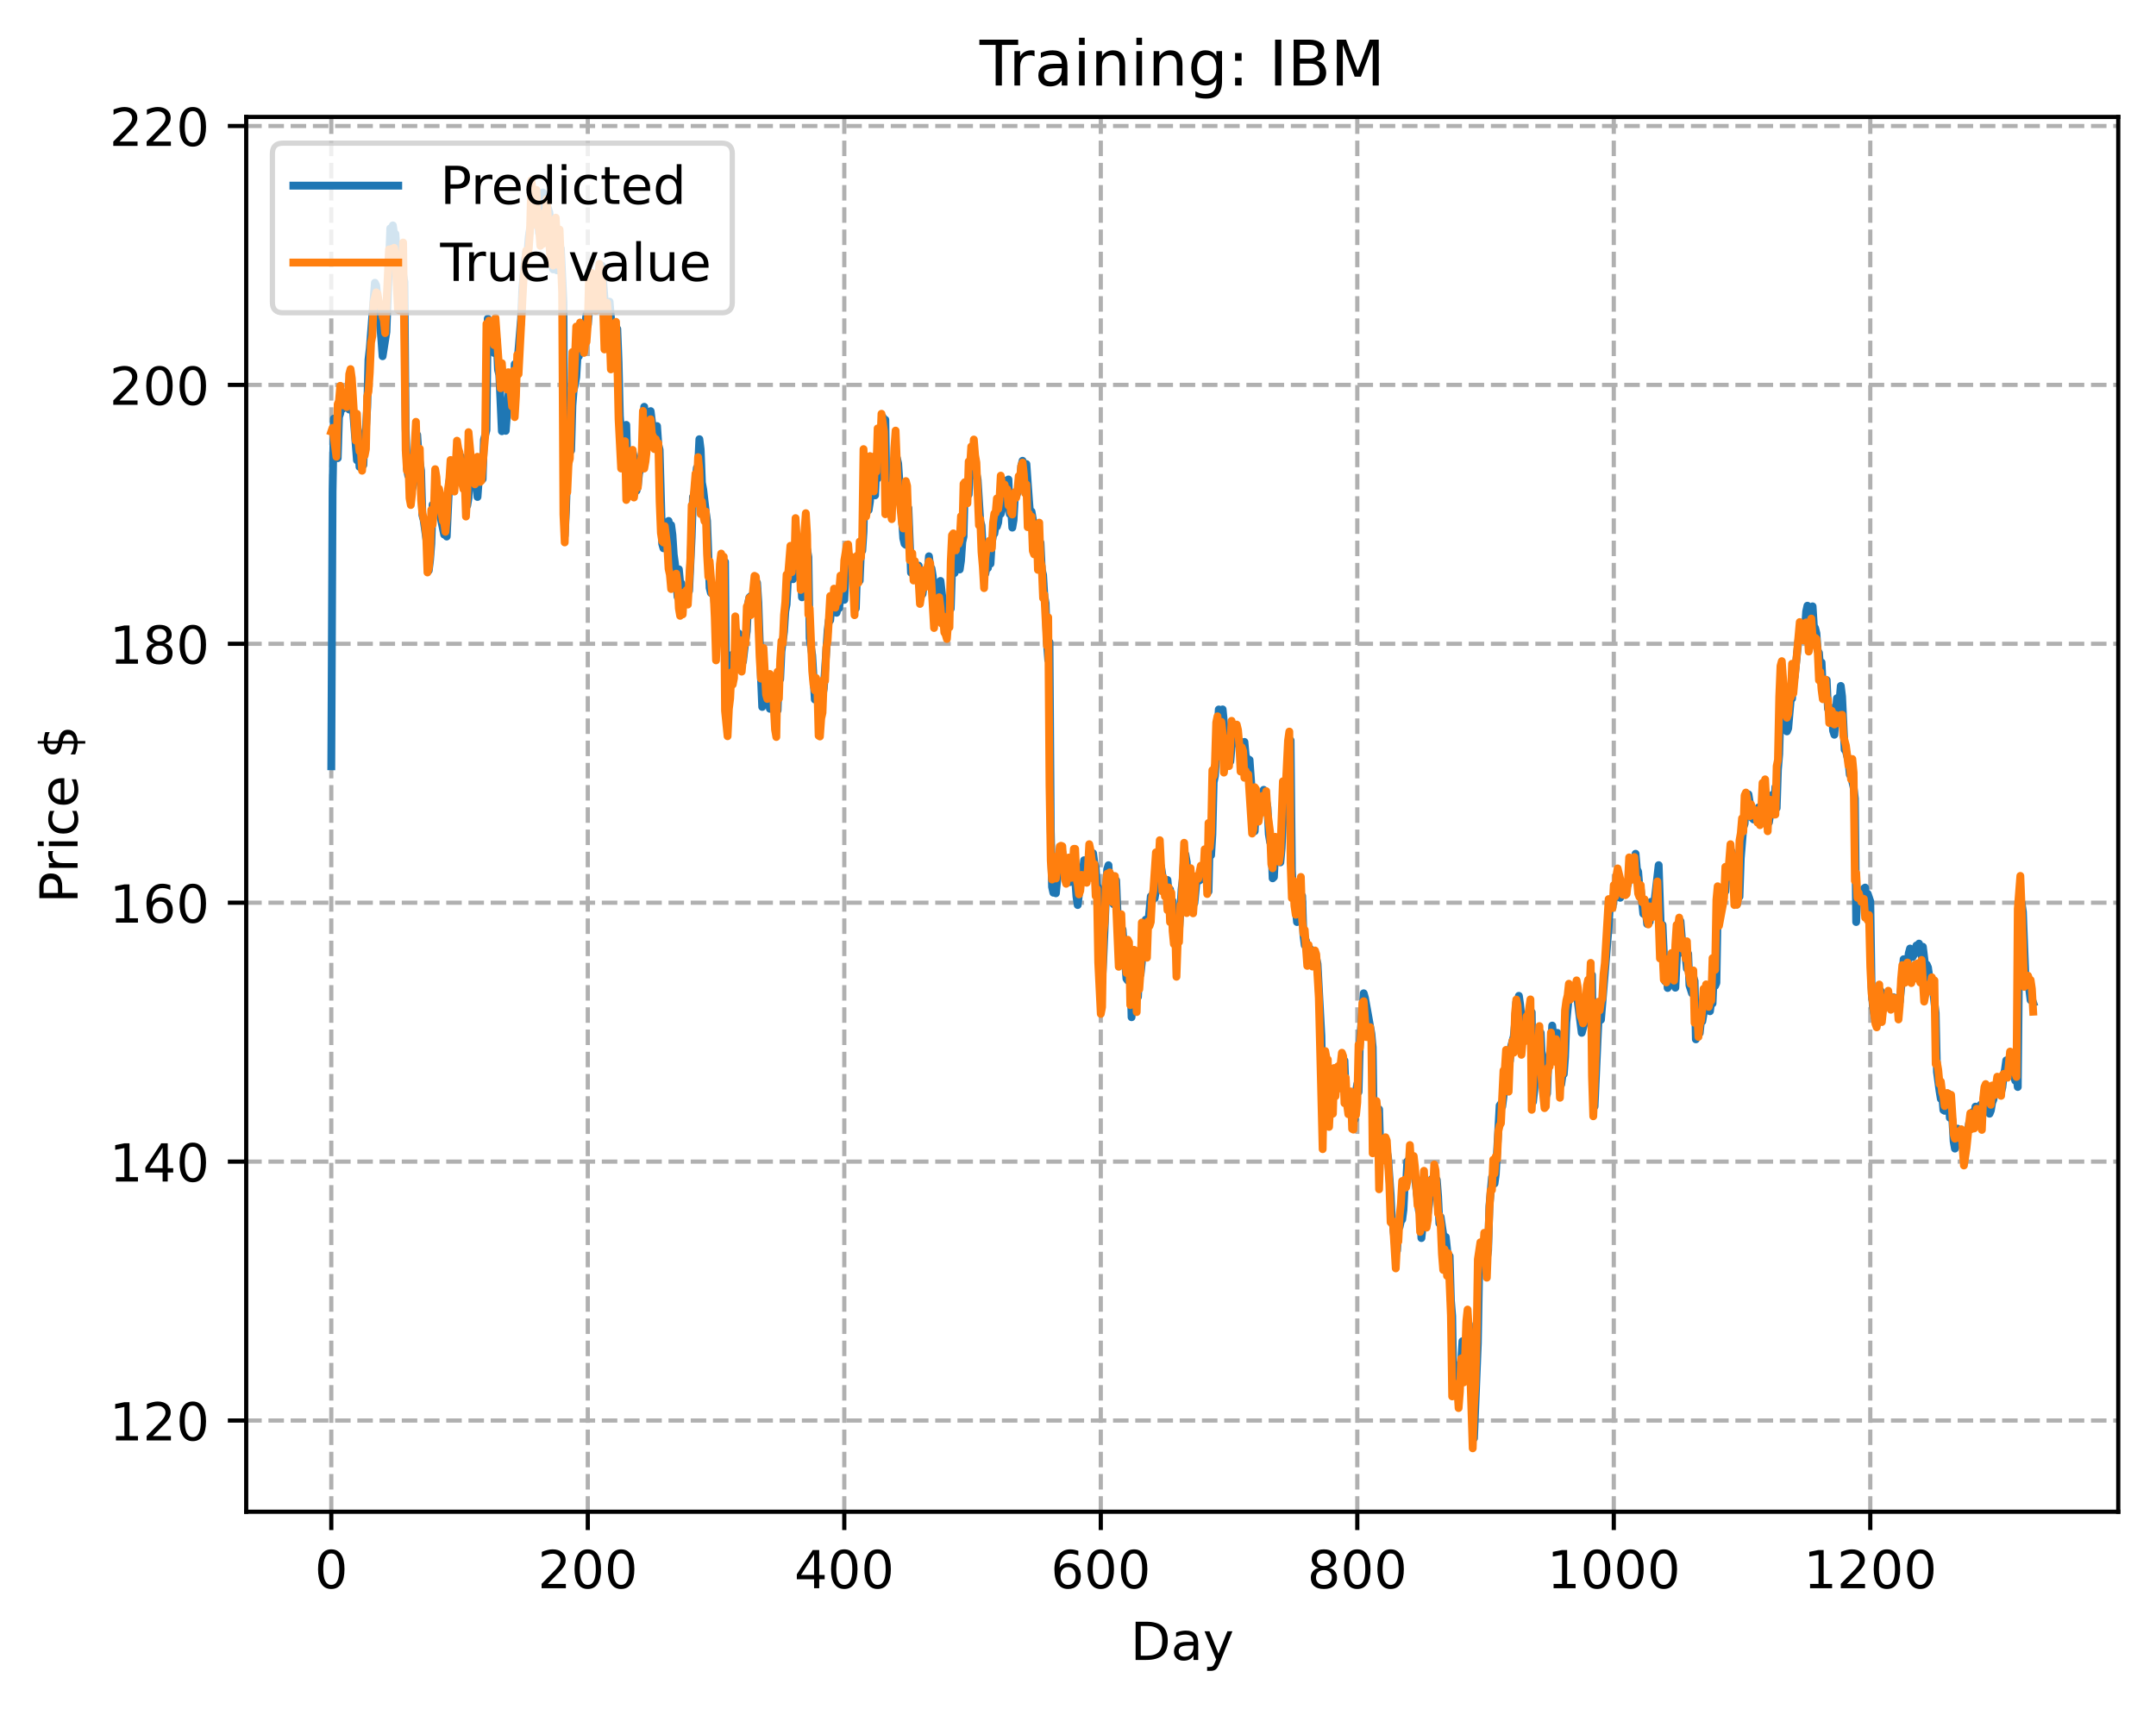<?xml version="1.0" encoding="utf-8" standalone="no"?>
<!DOCTYPE svg PUBLIC "-//W3C//DTD SVG 1.1//EN"
  "http://www.w3.org/Graphics/SVG/1.1/DTD/svg11.dtd">
<!-- Created with matplotlib (https://matplotlib.org/) -->
<svg height="325.986pt" version="1.1" viewBox="0 0 411.286 325.986" width="411.286pt" xmlns="http://www.w3.org/2000/svg" xmlns:xlink="http://www.w3.org/1999/xlink">
 <defs>
  <style type="text/css">
*{stroke-linecap:butt;stroke-linejoin:round;}
  </style>
 </defs>
 <g id="figure_1">
  <g id="patch_1">
   <path d="M 0 325.986 
L 411.286 325.986 
L 411.286 0 
L 0 0 
z
" style="fill:#ffffff;"/>
  </g>
  <g id="axes_1">
   <g id="patch_2">
    <path d="M 46.966 288.43 
L 404.086 288.43 
L 404.086 22.318 
L 46.966 22.318 
z
" style="fill:#ffffff;"/>
   </g>
   <g id="matplotlib.axis_1">
    <g id="xtick_1">
     <g id="line2d_1">
      <path clip-path="url(#p634cc17c06)" d="M 63.198 288.43 
L 63.198 22.318 
" style="fill:none;stroke:#b0b0b0;stroke-dasharray:2.96,1.28;stroke-dashoffset:0;stroke-width:0.8;"/>
     </g>
     <g id="line2d_2">
      <defs>
       <path d="M 0 0 
L 0 3.5 
" id="mdd33ac721a" style="stroke:#000000;stroke-width:0.8;"/>
      </defs>
      <g>
       <use style="stroke:#000000;stroke-width:0.8;" x="63.198" xlink:href="#mdd33ac721a" y="288.43"/>
      </g>
     </g>
     <g id="text_1">
      <!-- 0 -->
      <defs>
       <path d="M 31.781 66.406 
Q 24.172 66.406 20.328 58.906 
Q 16.5 51.422 16.5 36.375 
Q 16.5 21.391 20.328 13.891 
Q 24.172 6.391 31.781 6.391 
Q 39.453 6.391 43.281 13.891 
Q 47.125 21.391 47.125 36.375 
Q 47.125 51.422 43.281 58.906 
Q 39.453 66.406 31.781 66.406 
z
M 31.781 74.219 
Q 44.047 74.219 50.516 64.516 
Q 56.984 54.828 56.984 36.375 
Q 56.984 17.969 50.516 8.266 
Q 44.047 -1.422 31.781 -1.422 
Q 19.531 -1.422 13.062 8.266 
Q 6.594 17.969 6.594 36.375 
Q 6.594 54.828 13.062 64.516 
Q 19.531 74.219 31.781 74.219 
z
" id="DejaVuSans-48"/>
      </defs>
      <g transform="translate(60.017 303.029)scale(0.1 -0.1)">
       <use xlink:href="#DejaVuSans-48"/>
      </g>
     </g>
    </g>
    <g id="xtick_2">
     <g id="line2d_3">
      <path clip-path="url(#p634cc17c06)" d="M 112.129 288.43 
L 112.129 22.318 
" style="fill:none;stroke:#b0b0b0;stroke-dasharray:2.96,1.28;stroke-dashoffset:0;stroke-width:0.8;"/>
     </g>
     <g id="line2d_4">
      <g>
       <use style="stroke:#000000;stroke-width:0.8;" x="112.129" xlink:href="#mdd33ac721a" y="288.43"/>
      </g>
     </g>
     <g id="text_2">
      <!-- 200 -->
      <defs>
       <path d="M 19.188 8.297 
L 53.609 8.297 
L 53.609 0 
L 7.328 0 
L 7.328 8.297 
Q 12.938 14.109 22.625 23.891 
Q 32.328 33.688 34.812 36.531 
Q 39.547 41.844 41.422 45.531 
Q 43.312 49.219 43.312 52.781 
Q 43.312 58.594 39.234 62.25 
Q 35.156 65.922 28.609 65.922 
Q 23.969 65.922 18.812 64.312 
Q 13.672 62.703 7.812 59.422 
L 7.812 69.391 
Q 13.766 71.781 18.938 73 
Q 24.125 74.219 28.422 74.219 
Q 39.75 74.219 46.484 68.547 
Q 53.219 62.891 53.219 53.422 
Q 53.219 48.922 51.531 44.891 
Q 49.859 40.875 45.406 35.406 
Q 44.188 33.984 37.641 27.219 
Q 31.109 20.453 19.188 8.297 
z
" id="DejaVuSans-50"/>
      </defs>
      <g transform="translate(102.585 303.029)scale(0.1 -0.1)">
       <use xlink:href="#DejaVuSans-50"/>
       <use x="63.623" xlink:href="#DejaVuSans-48"/>
       <use x="127.246" xlink:href="#DejaVuSans-48"/>
      </g>
     </g>
    </g>
    <g id="xtick_3">
     <g id="line2d_5">
      <path clip-path="url(#p634cc17c06)" d="M 161.06 288.43 
L 161.06 22.318 
" style="fill:none;stroke:#b0b0b0;stroke-dasharray:2.96,1.28;stroke-dashoffset:0;stroke-width:0.8;"/>
     </g>
     <g id="line2d_6">
      <g>
       <use style="stroke:#000000;stroke-width:0.8;" x="161.06" xlink:href="#mdd33ac721a" y="288.43"/>
      </g>
     </g>
     <g id="text_3">
      <!-- 400 -->
      <defs>
       <path d="M 37.797 64.312 
L 12.891 25.391 
L 37.797 25.391 
z
M 35.203 72.906 
L 47.609 72.906 
L 47.609 25.391 
L 58.016 25.391 
L 58.016 17.188 
L 47.609 17.188 
L 47.609 0 
L 37.797 0 
L 37.797 17.188 
L 4.891 17.188 
L 4.891 26.703 
z
" id="DejaVuSans-52"/>
      </defs>
      <g transform="translate(151.516 303.029)scale(0.1 -0.1)">
       <use xlink:href="#DejaVuSans-52"/>
       <use x="63.623" xlink:href="#DejaVuSans-48"/>
       <use x="127.246" xlink:href="#DejaVuSans-48"/>
      </g>
     </g>
    </g>
    <g id="xtick_4">
     <g id="line2d_7">
      <path clip-path="url(#p634cc17c06)" d="M 209.99 288.43 
L 209.99 22.318 
" style="fill:none;stroke:#b0b0b0;stroke-dasharray:2.96,1.28;stroke-dashoffset:0;stroke-width:0.8;"/>
     </g>
     <g id="line2d_8">
      <g>
       <use style="stroke:#000000;stroke-width:0.8;" x="209.99" xlink:href="#mdd33ac721a" y="288.43"/>
      </g>
     </g>
     <g id="text_4">
      <!-- 600 -->
      <defs>
       <path d="M 33.016 40.375 
Q 26.375 40.375 22.484 35.828 
Q 18.609 31.297 18.609 23.391 
Q 18.609 15.531 22.484 10.953 
Q 26.375 6.391 33.016 6.391 
Q 39.656 6.391 43.531 10.953 
Q 47.406 15.531 47.406 23.391 
Q 47.406 31.297 43.531 35.828 
Q 39.656 40.375 33.016 40.375 
z
M 52.594 71.297 
L 52.594 62.312 
Q 48.875 64.062 45.094 64.984 
Q 41.312 65.922 37.594 65.922 
Q 27.828 65.922 22.672 59.328 
Q 17.531 52.734 16.797 39.406 
Q 19.672 43.656 24.016 45.922 
Q 28.375 48.188 33.594 48.188 
Q 44.578 48.188 50.953 41.516 
Q 57.328 34.859 57.328 23.391 
Q 57.328 12.156 50.688 5.359 
Q 44.047 -1.422 33.016 -1.422 
Q 20.359 -1.422 13.672 8.266 
Q 6.984 17.969 6.984 36.375 
Q 6.984 53.656 15.188 63.938 
Q 23.391 74.219 37.203 74.219 
Q 40.922 74.219 44.703 73.484 
Q 48.484 72.75 52.594 71.297 
z
" id="DejaVuSans-54"/>
      </defs>
      <g transform="translate(200.446 303.029)scale(0.1 -0.1)">
       <use xlink:href="#DejaVuSans-54"/>
       <use x="63.623" xlink:href="#DejaVuSans-48"/>
       <use x="127.246" xlink:href="#DejaVuSans-48"/>
      </g>
     </g>
    </g>
    <g id="xtick_5">
     <g id="line2d_9">
      <path clip-path="url(#p634cc17c06)" d="M 258.921 288.43 
L 258.921 22.318 
" style="fill:none;stroke:#b0b0b0;stroke-dasharray:2.96,1.28;stroke-dashoffset:0;stroke-width:0.8;"/>
     </g>
     <g id="line2d_10">
      <g>
       <use style="stroke:#000000;stroke-width:0.8;" x="258.921" xlink:href="#mdd33ac721a" y="288.43"/>
      </g>
     </g>
     <g id="text_5">
      <!-- 800 -->
      <defs>
       <path d="M 31.781 34.625 
Q 24.75 34.625 20.719 30.859 
Q 16.703 27.094 16.703 20.516 
Q 16.703 13.922 20.719 10.156 
Q 24.75 6.391 31.781 6.391 
Q 38.812 6.391 42.859 10.172 
Q 46.922 13.969 46.922 20.516 
Q 46.922 27.094 42.891 30.859 
Q 38.875 34.625 31.781 34.625 
z
M 21.922 38.812 
Q 15.578 40.375 12.031 44.719 
Q 8.5 49.078 8.5 55.328 
Q 8.5 64.062 14.719 69.141 
Q 20.953 74.219 31.781 74.219 
Q 42.672 74.219 48.875 69.141 
Q 55.078 64.062 55.078 55.328 
Q 55.078 49.078 51.531 44.719 
Q 48 40.375 41.703 38.812 
Q 48.828 37.156 52.797 32.312 
Q 56.781 27.484 56.781 20.516 
Q 56.781 9.906 50.312 4.234 
Q 43.844 -1.422 31.781 -1.422 
Q 19.734 -1.422 13.25 4.234 
Q 6.781 9.906 6.781 20.516 
Q 6.781 27.484 10.781 32.312 
Q 14.797 37.156 21.922 38.812 
z
M 18.312 54.391 
Q 18.312 48.734 21.844 45.562 
Q 25.391 42.391 31.781 42.391 
Q 38.141 42.391 41.719 45.562 
Q 45.312 48.734 45.312 54.391 
Q 45.312 60.062 41.719 63.234 
Q 38.141 66.406 31.781 66.406 
Q 25.391 66.406 21.844 63.234 
Q 18.312 60.062 18.312 54.391 
z
" id="DejaVuSans-56"/>
      </defs>
      <g transform="translate(249.377 303.029)scale(0.1 -0.1)">
       <use xlink:href="#DejaVuSans-56"/>
       <use x="63.623" xlink:href="#DejaVuSans-48"/>
       <use x="127.246" xlink:href="#DejaVuSans-48"/>
      </g>
     </g>
    </g>
    <g id="xtick_6">
     <g id="line2d_11">
      <path clip-path="url(#p634cc17c06)" d="M 307.851 288.43 
L 307.851 22.318 
" style="fill:none;stroke:#b0b0b0;stroke-dasharray:2.96,1.28;stroke-dashoffset:0;stroke-width:0.8;"/>
     </g>
     <g id="line2d_12">
      <g>
       <use style="stroke:#000000;stroke-width:0.8;" x="307.851" xlink:href="#mdd33ac721a" y="288.43"/>
      </g>
     </g>
     <g id="text_6">
      <!-- 1000 -->
      <defs>
       <path d="M 12.406 8.297 
L 28.516 8.297 
L 28.516 63.922 
L 10.984 60.406 
L 10.984 69.391 
L 28.422 72.906 
L 38.281 72.906 
L 38.281 8.297 
L 54.391 8.297 
L 54.391 0 
L 12.406 0 
z
" id="DejaVuSans-49"/>
      </defs>
      <g transform="translate(295.126 303.029)scale(0.1 -0.1)">
       <use xlink:href="#DejaVuSans-49"/>
       <use x="63.623" xlink:href="#DejaVuSans-48"/>
       <use x="127.246" xlink:href="#DejaVuSans-48"/>
       <use x="190.869" xlink:href="#DejaVuSans-48"/>
      </g>
     </g>
    </g>
    <g id="xtick_7">
     <g id="line2d_13">
      <path clip-path="url(#p634cc17c06)" d="M 356.782 288.43 
L 356.782 22.318 
" style="fill:none;stroke:#b0b0b0;stroke-dasharray:2.96,1.28;stroke-dashoffset:0;stroke-width:0.8;"/>
     </g>
     <g id="line2d_14">
      <g>
       <use style="stroke:#000000;stroke-width:0.8;" x="356.782" xlink:href="#mdd33ac721a" y="288.43"/>
      </g>
     </g>
     <g id="text_7">
      <!-- 1200 -->
      <g transform="translate(344.057 303.029)scale(0.1 -0.1)">
       <use xlink:href="#DejaVuSans-49"/>
       <use x="63.623" xlink:href="#DejaVuSans-50"/>
       <use x="127.246" xlink:href="#DejaVuSans-48"/>
       <use x="190.869" xlink:href="#DejaVuSans-48"/>
      </g>
     </g>
    </g>
    <g id="text_8">
     <!-- Day -->
     <defs>
      <path d="M 19.672 64.797 
L 19.672 8.109 
L 31.594 8.109 
Q 46.688 8.109 53.688 14.938 
Q 60.688 21.781 60.688 36.531 
Q 60.688 51.172 53.688 57.984 
Q 46.688 64.797 31.594 64.797 
z
M 9.812 72.906 
L 30.078 72.906 
Q 51.266 72.906 61.172 64.094 
Q 71.094 55.281 71.094 36.531 
Q 71.094 17.672 61.125 8.828 
Q 51.172 0 30.078 0 
L 9.812 0 
z
" id="DejaVuSans-68"/>
      <path d="M 34.281 27.484 
Q 23.391 27.484 19.188 25 
Q 14.984 22.516 14.984 16.5 
Q 14.984 11.719 18.141 8.906 
Q 21.297 6.109 26.703 6.109 
Q 34.188 6.109 38.703 11.406 
Q 43.219 16.703 43.219 25.484 
L 43.219 27.484 
z
M 52.203 31.203 
L 52.203 0 
L 43.219 0 
L 43.219 8.297 
Q 40.141 3.328 35.547 0.953 
Q 30.953 -1.422 24.312 -1.422 
Q 15.922 -1.422 10.953 3.297 
Q 6 8.016 6 15.922 
Q 6 25.141 12.172 29.828 
Q 18.359 34.516 30.609 34.516 
L 43.219 34.516 
L 43.219 35.406 
Q 43.219 41.609 39.141 45 
Q 35.062 48.391 27.688 48.391 
Q 23 48.391 18.547 47.266 
Q 14.109 46.141 10.016 43.891 
L 10.016 52.203 
Q 14.938 54.109 19.578 55.047 
Q 24.219 56 28.609 56 
Q 40.484 56 46.344 49.844 
Q 52.203 43.703 52.203 31.203 
z
" id="DejaVuSans-97"/>
      <path d="M 32.172 -5.078 
Q 28.375 -14.844 24.75 -17.812 
Q 21.141 -20.797 15.094 -20.797 
L 7.906 -20.797 
L 7.906 -13.281 
L 13.188 -13.281 
Q 16.891 -13.281 18.938 -11.516 
Q 21 -9.766 23.484 -3.219 
L 25.094 0.875 
L 2.984 54.688 
L 12.5 54.688 
L 29.594 11.922 
L 46.688 54.688 
L 56.203 54.688 
z
" id="DejaVuSans-121"/>
     </defs>
     <g transform="translate(215.652 316.707)scale(0.1 -0.1)">
      <use xlink:href="#DejaVuSans-68"/>
      <use x="77.002" xlink:href="#DejaVuSans-97"/>
      <use x="138.281" xlink:href="#DejaVuSans-121"/>
     </g>
    </g>
   </g>
   <g id="matplotlib.axis_2">
    <g id="ytick_1">
     <g id="line2d_15">
      <path clip-path="url(#p634cc17c06)" d="M 46.966 271.024 
L 404.086 271.024 
" style="fill:none;stroke:#b0b0b0;stroke-dasharray:2.96,1.28;stroke-dashoffset:0;stroke-width:0.8;"/>
     </g>
     <g id="line2d_16">
      <defs>
       <path d="M 0 0 
L -3.5 0 
" id="m27a702436f" style="stroke:#000000;stroke-width:0.8;"/>
      </defs>
      <g>
       <use style="stroke:#000000;stroke-width:0.8;" x="46.966" xlink:href="#m27a702436f" y="271.024"/>
      </g>
     </g>
     <g id="text_9">
      <!-- 120 -->
      <g transform="translate(20.878 274.823)scale(0.1 -0.1)">
       <use xlink:href="#DejaVuSans-49"/>
       <use x="63.623" xlink:href="#DejaVuSans-50"/>
       <use x="127.246" xlink:href="#DejaVuSans-48"/>
      </g>
     </g>
    </g>
    <g id="ytick_2">
     <g id="line2d_17">
      <path clip-path="url(#p634cc17c06)" d="M 46.966 221.627 
L 404.086 221.627 
" style="fill:none;stroke:#b0b0b0;stroke-dasharray:2.96,1.28;stroke-dashoffset:0;stroke-width:0.8;"/>
     </g>
     <g id="line2d_18">
      <g>
       <use style="stroke:#000000;stroke-width:0.8;" x="46.966" xlink:href="#m27a702436f" y="221.627"/>
      </g>
     </g>
     <g id="text_10">
      <!-- 140 -->
      <g transform="translate(20.878 225.427)scale(0.1 -0.1)">
       <use xlink:href="#DejaVuSans-49"/>
       <use x="63.623" xlink:href="#DejaVuSans-52"/>
       <use x="127.246" xlink:href="#DejaVuSans-48"/>
      </g>
     </g>
    </g>
    <g id="ytick_3">
     <g id="line2d_19">
      <path clip-path="url(#p634cc17c06)" d="M 46.966 172.231 
L 404.086 172.231 
" style="fill:none;stroke:#b0b0b0;stroke-dasharray:2.96,1.28;stroke-dashoffset:0;stroke-width:0.8;"/>
     </g>
     <g id="line2d_20">
      <g>
       <use style="stroke:#000000;stroke-width:0.8;" x="46.966" xlink:href="#m27a702436f" y="172.231"/>
      </g>
     </g>
     <g id="text_11">
      <!-- 160 -->
      <g transform="translate(20.878 176.03)scale(0.1 -0.1)">
       <use xlink:href="#DejaVuSans-49"/>
       <use x="63.623" xlink:href="#DejaVuSans-54"/>
       <use x="127.246" xlink:href="#DejaVuSans-48"/>
      </g>
     </g>
    </g>
    <g id="ytick_4">
     <g id="line2d_21">
      <path clip-path="url(#p634cc17c06)" d="M 46.966 122.834 
L 404.086 122.834 
" style="fill:none;stroke:#b0b0b0;stroke-dasharray:2.96,1.28;stroke-dashoffset:0;stroke-width:0.8;"/>
     </g>
     <g id="line2d_22">
      <g>
       <use style="stroke:#000000;stroke-width:0.8;" x="46.966" xlink:href="#m27a702436f" y="122.834"/>
      </g>
     </g>
     <g id="text_12">
      <!-- 180 -->
      <g transform="translate(20.878 126.633)scale(0.1 -0.1)">
       <use xlink:href="#DejaVuSans-49"/>
       <use x="63.623" xlink:href="#DejaVuSans-56"/>
       <use x="127.246" xlink:href="#DejaVuSans-48"/>
      </g>
     </g>
    </g>
    <g id="ytick_5">
     <g id="line2d_23">
      <path clip-path="url(#p634cc17c06)" d="M 46.966 73.437 
L 404.086 73.437 
" style="fill:none;stroke:#b0b0b0;stroke-dasharray:2.96,1.28;stroke-dashoffset:0;stroke-width:0.8;"/>
     </g>
     <g id="line2d_24">
      <g>
       <use style="stroke:#000000;stroke-width:0.8;" x="46.966" xlink:href="#m27a702436f" y="73.437"/>
      </g>
     </g>
     <g id="text_13">
      <!-- 200 -->
      <g transform="translate(20.878 77.237)scale(0.1 -0.1)">
       <use xlink:href="#DejaVuSans-50"/>
       <use x="63.623" xlink:href="#DejaVuSans-48"/>
       <use x="127.246" xlink:href="#DejaVuSans-48"/>
      </g>
     </g>
    </g>
    <g id="ytick_6">
     <g id="line2d_25">
      <path clip-path="url(#p634cc17c06)" d="M 46.966 24.041 
L 404.086 24.041 
" style="fill:none;stroke:#b0b0b0;stroke-dasharray:2.96,1.28;stroke-dashoffset:0;stroke-width:0.8;"/>
     </g>
     <g id="line2d_26">
      <g>
       <use style="stroke:#000000;stroke-width:0.8;" x="46.966" xlink:href="#m27a702436f" y="24.041"/>
      </g>
     </g>
     <g id="text_14">
      <!-- 220 -->
      <g transform="translate(20.878 27.84)scale(0.1 -0.1)">
       <use xlink:href="#DejaVuSans-50"/>
       <use x="63.623" xlink:href="#DejaVuSans-50"/>
       <use x="127.246" xlink:href="#DejaVuSans-48"/>
      </g>
     </g>
    </g>
    <g id="text_15">
     <!-- Price $ -->
     <defs>
      <path d="M 19.672 64.797 
L 19.672 37.406 
L 32.078 37.406 
Q 38.969 37.406 42.719 40.969 
Q 46.484 44.531 46.484 51.125 
Q 46.484 57.672 42.719 61.234 
Q 38.969 64.797 32.078 64.797 
z
M 9.812 72.906 
L 32.078 72.906 
Q 44.344 72.906 50.609 67.359 
Q 56.891 61.812 56.891 51.125 
Q 56.891 40.328 50.609 34.812 
Q 44.344 29.297 32.078 29.297 
L 19.672 29.297 
L 19.672 0 
L 9.812 0 
z
" id="DejaVuSans-80"/>
      <path d="M 41.109 46.297 
Q 39.594 47.172 37.812 47.578 
Q 36.031 48 33.891 48 
Q 26.266 48 22.188 43.047 
Q 18.109 38.094 18.109 28.812 
L 18.109 0 
L 9.078 0 
L 9.078 54.688 
L 18.109 54.688 
L 18.109 46.188 
Q 20.953 51.172 25.484 53.578 
Q 30.031 56 36.531 56 
Q 37.453 56 38.578 55.875 
Q 39.703 55.766 41.062 55.516 
z
" id="DejaVuSans-114"/>
      <path d="M 9.422 54.688 
L 18.406 54.688 
L 18.406 0 
L 9.422 0 
z
M 9.422 75.984 
L 18.406 75.984 
L 18.406 64.594 
L 9.422 64.594 
z
" id="DejaVuSans-105"/>
      <path d="M 48.781 52.594 
L 48.781 44.188 
Q 44.969 46.297 41.141 47.344 
Q 37.312 48.391 33.406 48.391 
Q 24.656 48.391 19.812 42.844 
Q 14.984 37.312 14.984 27.297 
Q 14.984 17.281 19.812 11.734 
Q 24.656 6.203 33.406 6.203 
Q 37.312 6.203 41.141 7.25 
Q 44.969 8.297 48.781 10.406 
L 48.781 2.094 
Q 45.016 0.344 40.984 -0.531 
Q 36.969 -1.422 32.422 -1.422 
Q 20.062 -1.422 12.781 6.344 
Q 5.516 14.109 5.516 27.297 
Q 5.516 40.672 12.859 48.328 
Q 20.219 56 33.016 56 
Q 37.156 56 41.109 55.141 
Q 45.062 54.297 48.781 52.594 
z
" id="DejaVuSans-99"/>
      <path d="M 56.203 29.594 
L 56.203 25.203 
L 14.891 25.203 
Q 15.484 15.922 20.484 11.062 
Q 25.484 6.203 34.422 6.203 
Q 39.594 6.203 44.453 7.469 
Q 49.312 8.734 54.109 11.281 
L 54.109 2.781 
Q 49.266 0.734 44.188 -0.344 
Q 39.109 -1.422 33.891 -1.422 
Q 20.797 -1.422 13.156 6.188 
Q 5.516 13.812 5.516 26.812 
Q 5.516 40.234 12.766 48.109 
Q 20.016 56 32.328 56 
Q 43.359 56 49.781 48.891 
Q 56.203 41.797 56.203 29.594 
z
M 47.219 32.234 
Q 47.125 39.594 43.094 43.984 
Q 39.062 48.391 32.422 48.391 
Q 24.906 48.391 20.391 44.141 
Q 15.875 39.891 15.188 32.172 
z
" id="DejaVuSans-101"/>
      <path id="DejaVuSans-32"/>
      <path d="M 33.797 -14.703 
L 28.906 -14.703 
L 28.859 0 
Q 23.734 0.094 18.609 1.188 
Q 13.484 2.297 8.297 4.5 
L 8.297 13.281 
Q 13.281 10.156 18.375 8.562 
Q 23.484 6.984 28.906 6.938 
L 28.906 29.203 
Q 18.109 30.953 13.203 35.156 
Q 8.297 39.359 8.297 46.688 
Q 8.297 54.641 13.625 59.219 
Q 18.953 63.812 28.906 64.5 
L 28.906 75.984 
L 33.797 75.984 
L 33.797 64.656 
Q 38.328 64.453 42.578 63.688 
Q 46.828 62.938 50.875 61.625 
L 50.875 53.078 
Q 46.828 55.125 42.547 56.25 
Q 38.281 57.375 33.797 57.562 
L 33.797 36.719 
Q 44.875 35.016 50.094 30.609 
Q 55.328 26.219 55.328 18.609 
Q 55.328 10.359 49.781 5.594 
Q 44.234 0.828 33.797 0.094 
z
M 28.906 37.594 
L 28.906 57.625 
Q 23.25 56.984 20.266 54.391 
Q 17.281 51.812 17.281 47.516 
Q 17.281 43.312 20.031 40.969 
Q 22.797 38.625 28.906 37.594 
z
M 33.797 28.219 
L 33.797 7.078 
Q 39.984 7.906 43.141 10.594 
Q 46.297 13.281 46.297 17.672 
Q 46.297 21.969 43.281 24.5 
Q 40.281 27.047 33.797 28.219 
z
" id="DejaVuSans-36"/>
     </defs>
     <g transform="translate(14.798 172.342)rotate(-90)scale(0.1 -0.1)">
      <use xlink:href="#DejaVuSans-80"/>
      <use x="58.553" xlink:href="#DejaVuSans-114"/>
      <use x="99.666" xlink:href="#DejaVuSans-105"/>
      <use x="127.449" xlink:href="#DejaVuSans-99"/>
      <use x="182.43" xlink:href="#DejaVuSans-101"/>
      <use x="243.953" xlink:href="#DejaVuSans-32"/>
      <use x="275.74" xlink:href="#DejaVuSans-36"/>
     </g>
    </g>
   </g>
   <g id="line2d_27">
    <path clip-path="url(#p634cc17c06)" d="M 63.198 146.2 
L 63.443 93.77 
L 63.688 79.868 
L 63.932 80.177 
L 64.177 82.991 
L 64.422 87.416 
L 64.666 79.586 
L 64.911 78.862 
L 65.156 76.581 
L 65.4 77.986 
L 65.645 76.868 
L 65.89 77.213 
L 66.134 76.373 
L 66.379 76.64 
L 66.623 78.14 
L 66.868 75.055 
L 67.113 76.249 
L 67.357 78.434 
L 68.091 87.817 
L 68.336 85.276 
L 68.581 89.08 
L 68.825 88.278 
L 69.07 85.96 
L 69.315 88.724 
L 69.559 82.794 
L 69.804 81.722 
L 70.049 77.734 
L 70.293 68.624 
L 70.538 66.473 
L 71.517 53.948 
L 71.761 54.466 
L 72.251 59.237 
L 72.74 64.627 
L 72.984 67.969 
L 73.718 63.312 
L 74.452 43.57 
L 74.697 43.822 
L 74.942 43.005 
L 75.186 44.655 
L 75.431 44.628 
L 75.92 51.688 
L 76.165 56.942 
L 76.41 56.675 
L 76.654 53.811 
L 76.899 52.424 
L 77.144 53.787 
L 77.388 81.765 
L 77.633 89.408 
L 77.878 90.768 
L 78.122 90.098 
L 78.367 94.313 
L 78.856 92.32 
L 79.345 86.559 
L 79.59 82.966 
L 79.835 86.674 
L 80.324 89.783 
L 80.569 98.267 
L 80.813 99.183 
L 81.547 104.409 
L 81.792 108.848 
L 82.037 106.861 
L 82.281 103.761 
L 82.526 96.292 
L 82.771 96.789 
L 83.015 95.919 
L 83.26 92.588 
L 83.505 93.949 
L 83.994 98.439 
L 84.728 102.002 
L 84.972 101.751 
L 85.217 102.367 
L 85.706 91.844 
L 86.196 88.893 
L 86.685 90.831 
L 86.93 91.313 
L 87.174 89.842 
L 87.664 88.379 
L 87.908 87.102 
L 88.153 90.46 
L 88.398 89.112 
L 88.887 92.229 
L 89.132 96.456 
L 89.376 94.968 
L 89.621 89.263 
L 89.866 89.566 
L 90.11 92.246 
L 90.355 92.887 
L 90.599 92.566 
L 90.844 92.744 
L 91.089 94.819 
L 91.333 91.495 
L 91.823 90.698 
L 92.067 91.417 
L 92.312 83.914 
L 92.801 82.078 
L 93.046 60.8 
L 93.291 64.799 
L 93.535 64.238 
L 93.78 64.366 
L 94.269 67.353 
L 94.514 67.271 
L 94.759 64.885 
L 95.003 70.544 
L 95.248 71.522 
L 95.737 82.275 
L 95.982 79.471 
L 96.227 82.063 
L 96.471 82.201 
L 96.96 75.75 
L 97.205 73.249 
L 97.45 73.242 
L 97.694 76.014 
L 97.939 77.511 
L 98.184 69.476 
L 98.428 72.567 
L 99.407 60.76 
L 99.652 54.928 
L 100.141 49.659 
L 100.386 48.103 
L 100.63 48.285 
L 100.875 45.165 
L 101.12 43.588 
L 101.364 42.996 
L 101.609 37.92 
L 101.854 38.159 
L 102.098 36.585 
L 102.343 37.155 
L 102.587 38.667 
L 102.832 44.484 
L 103.077 38.159 
L 103.321 38.525 
L 103.566 36.722 
L 103.811 40.11 
L 104.3 39.021 
L 104.789 40.538 
L 105.034 42.511 
L 105.279 50.033 
L 105.523 51.396 
L 106.013 49.548 
L 106.257 51.583 
L 106.502 48.181 
L 106.747 50.68 
L 106.991 47.417 
L 107.481 57.642 
L 107.725 102.203 
L 107.97 97.265 
L 108.215 89.589 
L 108.459 88.054 
L 108.704 85.349 
L 108.948 85.959 
L 109.193 77.356 
L 109.438 74.332 
L 109.682 73.374 
L 109.927 71.966 
L 110.172 67.859 
L 110.416 67.997 
L 110.661 66.401 
L 110.906 66.211 
L 111.15 62.269 
L 111.395 62.288 
L 111.64 62.114 
L 111.884 59.939 
L 112.129 62.07 
L 112.374 59.256 
L 112.618 55.095 
L 112.863 53.746 
L 113.108 53.376 
L 113.352 55.66 
L 113.597 56.331 
L 113.842 59.194 
L 114.086 54.604 
L 114.331 55.99 
L 114.82 50.699 
L 115.309 56.892 
L 115.554 63.835 
L 115.799 63.338 
L 116.043 57.933 
L 116.288 57.557 
L 116.533 60.474 
L 116.777 65.655 
L 117.022 62.474 
L 117.267 63.362 
L 117.511 63.226 
L 117.756 62.76 
L 118.001 69.079 
L 118.245 79.34 
L 118.735 87.268 
L 119.224 81.916 
L 119.469 81.06 
L 119.713 89.733 
L 119.958 88.228 
L 120.203 88.249 
L 120.447 88.097 
L 120.692 86.236 
L 120.936 87.371 
L 121.426 93.628 
L 121.67 92.717 
L 121.915 90.325 
L 122.16 89.579 
L 122.404 86.693 
L 122.649 85.884 
L 122.894 77.614 
L 123.138 83.325 
L 123.383 83.835 
L 123.628 82.065 
L 123.872 79.094 
L 124.117 78.438 
L 124.606 82.369 
L 124.851 81.366 
L 125.096 83.773 
L 125.34 81.29 
L 125.585 84.818 
L 125.83 85.812 
L 126.319 103.75 
L 126.563 104.61 
L 126.808 104.336 
L 127.542 99.39 
L 127.787 101.077 
L 128.031 100.178 
L 128.276 102.066 
L 128.521 105.78 
L 128.765 107.549 
L 129.255 113.881 
L 129.499 108.612 
L 129.744 111.147 
L 129.989 111.312 
L 130.233 115.691 
L 130.478 113.173 
L 130.723 112.966 
L 130.967 113.584 
L 131.212 112.929 
L 131.457 112.747 
L 131.946 102.426 
L 132.191 94.805 
L 132.435 94.559 
L 132.924 89.274 
L 133.169 88.927 
L 133.414 83.794 
L 133.658 85.737 
L 133.903 92.07 
L 134.148 93.402 
L 134.637 97.612 
L 134.882 99.394 
L 135.371 112.177 
L 135.616 113.132 
L 135.86 113.303 
L 136.105 112.258 
L 136.35 115.792 
L 136.594 115.849 
L 136.839 115.682 
L 137.084 116.142 
L 137.573 109.225 
L 137.818 108.686 
L 138.062 107.312 
L 138.307 107.188 
L 138.551 136.19 
L 138.796 131.933 
L 139.041 129.646 
L 139.53 128.515 
L 139.775 124.851 
L 140.019 125.099 
L 140.264 124.976 
L 140.509 120.382 
L 140.753 122.134 
L 140.998 120.928 
L 141.487 122.644 
L 141.732 126.233 
L 142.221 122.089 
L 142.466 120.424 
L 142.711 115.142 
L 142.955 113.973 
L 143.2 113.755 
L 143.445 115.359 
L 143.689 114.384 
L 143.934 112.161 
L 144.178 111.939 
L 144.423 111.201 
L 144.668 114.962 
L 145.157 129.133 
L 145.402 134.881 
L 145.891 129.356 
L 146.38 134.474 
L 146.625 132.866 
L 146.87 135.236 
L 147.114 133.91 
L 147.359 130.208 
L 147.604 130.546 
L 148.093 135.326 
L 148.338 135.528 
L 148.582 128.508 
L 148.827 129.601 
L 149.072 124.306 
L 149.561 120.533 
L 149.806 116.666 
L 150.05 115.335 
L 150.295 110.814 
L 150.539 109.692 
L 150.784 107.598 
L 151.029 108.306 
L 151.273 110.51 
L 151.518 109.488 
L 151.763 108.958 
L 152.007 103.242 
L 152.252 105.026 
L 152.497 105.218 
L 152.741 106.965 
L 152.986 113.963 
L 153.231 111.889 
L 153.72 106.092 
L 153.965 104.829 
L 154.209 106.27 
L 154.454 121.778 
L 154.943 125.038 
L 155.433 133.464 
L 155.922 132.094 
L 156.166 131.688 
L 156.411 136.668 
L 156.656 132.781 
L 156.9 132.742 
L 157.145 131.382 
L 157.879 120.303 
L 158.124 118.279 
L 158.368 118.359 
L 158.613 115.448 
L 158.858 114.658 
L 159.102 113.222 
L 159.347 113.186 
L 159.592 116.913 
L 159.836 115.955 
L 160.081 116.036 
L 160.326 113.757 
L 160.57 112.801 
L 160.815 112.567 
L 161.06 114.451 
L 161.304 109.557 
L 161.549 108.598 
L 161.794 106.572 
L 162.527 109.52 
L 162.772 109.902 
L 163.261 116.096 
L 163.506 108.654 
L 163.751 106.496 
L 163.995 110.799 
L 164.24 105.031 
L 164.485 105.071 
L 164.729 101.472 
L 164.974 91.31 
L 165.219 93.308 
L 165.463 97.005 
L 165.708 97.318 
L 165.953 95.711 
L 166.197 92.324 
L 166.442 94.233 
L 166.931 94.52 
L 167.176 89.201 
L 167.421 91.279 
L 167.665 85.117 
L 167.91 84.724 
L 168.154 82.671 
L 168.399 79.567 
L 168.644 80.95 
L 168.888 80.084 
L 169.133 96.821 
L 169.622 91.021 
L 169.867 91.563 
L 170.356 95.705 
L 170.601 93.49 
L 171.09 87.402 
L 171.335 88.436 
L 172.314 102.736 
L 172.558 103.758 
L 172.803 103.959 
L 173.048 97.412 
L 173.292 96.932 
L 173.782 109.256 
L 174.026 107.244 
L 174.515 110.387 
L 174.76 108.103 
L 175.005 108.319 
L 175.249 107.919 
L 175.983 113.35 
L 176.473 109.811 
L 176.717 109.199 
L 176.962 109.122 
L 177.207 106.135 
L 177.451 108.089 
L 177.696 108.443 
L 177.941 109.946 
L 178.43 116.133 
L 178.675 116.326 
L 178.919 116.699 
L 179.164 115.188 
L 179.409 110.835 
L 179.898 115.181 
L 180.142 115.557 
L 180.387 117.468 
L 180.632 116.273 
L 180.876 115.825 
L 181.121 115.725 
L 181.366 116.153 
L 181.61 108.873 
L 181.855 105.116 
L 182.1 109.335 
L 182.344 108.17 
L 183.078 108.655 
L 183.323 106.981 
L 183.568 103.462 
L 183.812 102.345 
L 184.057 92.421 
L 184.302 92.116 
L 184.546 93.675 
L 184.791 94.353 
L 185.036 89.278 
L 185.28 88.598 
L 185.525 86.82 
L 185.77 88.83 
L 186.014 87.599 
L 186.259 90.284 
L 186.503 91.578 
L 186.993 99.433 
L 187.237 100.257 
L 187.727 109.489 
L 187.971 109.465 
L 188.216 108.179 
L 188.461 108.379 
L 188.705 103.564 
L 188.95 107.565 
L 189.195 103.539 
L 189.439 102.153 
L 189.684 101.817 
L 189.929 100.275 
L 190.173 100.465 
L 190.418 99.687 
L 190.663 97.181 
L 190.907 98.057 
L 191.152 97.212 
L 191.397 95.658 
L 191.641 91.692 
L 191.886 91.821 
L 192.13 94.421 
L 192.375 91.476 
L 192.62 98.083 
L 192.864 96.704 
L 193.109 100.67 
L 193.354 99.219 
L 193.598 94.778 
L 193.843 94.685 
L 194.332 93.345 
L 194.577 92.067 
L 194.822 88.884 
L 195.066 87.915 
L 195.311 89.448 
L 195.556 89.758 
L 195.8 88.536 
L 196.29 95.39 
L 196.534 98.499 
L 196.779 97.586 
L 197.268 100.488 
L 197.513 100.672 
L 197.758 100.33 
L 198.002 101.526 
L 198.247 108.039 
L 198.491 103.549 
L 198.736 108.726 
L 198.981 109.684 
L 199.225 113.751 
L 199.47 115.083 
L 199.715 122.623 
L 199.959 125.906 
L 200.204 122.528 
L 200.449 158.356 
L 200.693 169.227 
L 200.938 170.322 
L 201.183 169.6 
L 201.427 170.436 
L 202.161 162.851 
L 202.406 162.552 
L 202.651 162.538 
L 202.895 165.369 
L 203.14 166.213 
L 203.385 165.94 
L 203.629 164.941 
L 204.118 168.3 
L 204.363 167.597 
L 204.608 166.292 
L 204.852 167.208 
L 205.097 167.675 
L 205.342 171.034 
L 205.586 172.675 
L 206.076 168.306 
L 206.32 166.837 
L 206.565 166.481 
L 206.81 164.124 
L 207.054 164.492 
L 207.299 165.144 
L 207.544 164.589 
L 207.788 164.317 
L 208.522 162.8 
L 208.767 164.654 
L 209.012 165.457 
L 209.256 169.292 
L 209.501 169.29 
L 209.746 179.625 
L 209.99 184.812 
L 210.235 187.415 
L 210.479 182.787 
L 210.969 171.182 
L 211.213 165.845 
L 211.458 165.075 
L 211.703 169.684 
L 211.947 166.926 
L 212.192 171.853 
L 212.437 172.532 
L 212.926 167.972 
L 213.415 180.012 
L 213.66 181.88 
L 213.905 178.186 
L 214.149 177.358 
L 214.883 186.728 
L 215.128 187.067 
L 215.617 184.222 
L 215.862 194.082 
L 216.351 184.978 
L 216.596 181.422 
L 216.84 188.027 
L 217.085 190.203 
L 217.33 184.551 
L 217.574 185.917 
L 217.819 183.657 
L 218.064 176.688 
L 218.308 177.561 
L 218.553 175.469 
L 218.798 177.48 
L 219.042 176.197 
L 219.532 171.006 
L 219.776 172.087 
L 220.021 170.557 
L 220.266 171.379 
L 220.51 169.877 
L 220.755 169.441 
L 221.489 165.321 
L 221.978 168.594 
L 222.223 168.924 
L 222.467 170.031 
L 222.712 167.889 
L 222.957 170.643 
L 223.201 169.704 
L 223.446 172.824 
L 223.691 171.898 
L 223.935 177.454 
L 224.18 178.753 
L 224.425 175.799 
L 224.669 179.567 
L 224.914 177.924 
L 225.403 169.658 
L 225.648 167.584 
L 225.893 163.133 
L 226.137 163.037 
L 226.382 164.458 
L 226.627 170.431 
L 226.871 170.556 
L 227.116 171.37 
L 227.361 167.327 
L 227.605 171.709 
L 227.85 172.313 
L 228.339 167.285 
L 228.584 168.087 
L 228.828 167.977 
L 229.073 167.002 
L 229.318 167.74 
L 229.562 167.607 
L 229.807 166.176 
L 230.052 162.381 
L 230.541 170.1 
L 230.786 159.61 
L 231.03 163.188 
L 231.275 159.197 
L 231.52 149.266 
L 231.764 148.041 
L 232.498 135.364 
L 232.743 139.977 
L 232.988 135.442 
L 233.232 135.351 
L 233.966 142.722 
L 234.211 140.907 
L 234.455 144.323 
L 234.7 145.283 
L 235.189 139.591 
L 235.434 141.871 
L 235.679 140.538 
L 235.923 140.674 
L 236.657 142.691 
L 236.902 145.695 
L 237.147 142.393 
L 237.391 141.55 
L 237.636 144.135 
L 237.881 144.741 
L 238.37 144.982 
L 238.859 151.846 
L 239.104 156.747 
L 239.349 158.59 
L 239.593 153.26 
L 239.838 152.294 
L 240.082 154.116 
L 240.327 154.899 
L 241.061 150.694 
L 241.306 152.182 
L 241.55 152.744 
L 241.795 154.058 
L 242.04 159.149 
L 242.284 160.642 
L 242.529 161.175 
L 242.774 167.579 
L 243.018 167.338 
L 243.263 162.454 
L 243.508 162.763 
L 243.752 164.232 
L 243.997 163.268 
L 244.242 164.539 
L 244.486 161.832 
L 244.976 151.13 
L 245.22 150.695 
L 245.465 148.823 
L 245.709 144.413 
L 245.954 142.116 
L 246.199 141.265 
L 246.443 165.912 
L 246.688 170.845 
L 246.933 170.727 
L 247.422 175.921 
L 247.667 174.884 
L 247.911 171.89 
L 248.156 173.521 
L 248.401 170.94 
L 248.645 178.336 
L 248.89 180.348 
L 249.135 179.485 
L 249.379 182.379 
L 249.624 183.397 
L 249.869 180.931 
L 250.113 181.712 
L 250.358 182.112 
L 250.603 182.056 
L 251.092 182.858 
L 251.337 183.907 
L 252.07 197.623 
L 252.315 209.087 
L 252.56 210.89 
L 253.049 204.369 
L 253.538 205.69 
L 253.783 212.777 
L 254.272 205.696 
L 254.517 208.841 
L 254.762 204.691 
L 255.006 203.84 
L 255.251 205.179 
L 255.496 204.41 
L 255.74 204.84 
L 255.985 204.385 
L 256.23 204.403 
L 256.474 202.359 
L 256.719 208.881 
L 256.964 208.951 
L 257.208 210.977 
L 257.453 210.548 
L 257.697 212.343 
L 257.942 209.186 
L 258.431 213.614 
L 258.676 208.206 
L 258.921 206.793 
L 259.165 208.342 
L 259.41 198.756 
L 260.144 189.51 
L 260.389 190.372 
L 261.612 197.209 
L 261.857 199.834 
L 262.101 216.927 
L 262.346 217.358 
L 262.591 213.368 
L 263.08 211.642 
L 263.325 219.958 
L 263.569 219.794 
L 264.058 217.207 
L 264.303 218.965 
L 264.548 219.568 
L 264.792 220.868 
L 265.282 227.878 
L 265.526 233.189 
L 265.771 233.951 
L 266.26 238.954 
L 266.505 238.614 
L 266.75 234.265 
L 266.994 234.089 
L 267.239 232.968 
L 267.484 232.689 
L 267.728 230.833 
L 267.973 225.903 
L 268.218 226.292 
L 268.462 221.571 
L 268.707 221.721 
L 268.952 220.495 
L 269.196 221.124 
L 269.441 221.399 
L 269.685 222.624 
L 270.419 228.858 
L 270.664 230.975 
L 270.909 231.506 
L 271.153 236.217 
L 271.398 233.945 
L 271.643 229.263 
L 271.887 226.892 
L 272.377 231.514 
L 272.621 229.739 
L 272.866 225.77 
L 273.111 224.965 
L 273.355 225.569 
L 273.6 226.67 
L 273.845 225.008 
L 274.089 225.115 
L 274.334 228.204 
L 274.579 233.432 
L 274.823 232.192 
L 275.557 237.197 
L 275.802 236.008 
L 276.291 240.602 
L 276.536 239.651 
L 276.78 248.087 
L 277.025 251.09 
L 277.27 265.126 
L 278.004 261.983 
L 278.248 260.472 
L 278.493 260.345 
L 278.738 259.905 
L 278.982 255.894 
L 279.227 256.291 
L 279.472 259.98 
L 279.716 258.002 
L 279.961 252.703 
L 280.206 252.633 
L 280.695 263.537 
L 281.184 274.41 
L 281.918 256.31 
L 282.163 242.277 
L 282.407 241.392 
L 282.652 240.005 
L 282.897 242.027 
L 283.141 239.162 
L 283.386 237.714 
L 283.631 240.163 
L 283.875 238.61 
L 284.12 230.16 
L 284.609 224.627 
L 284.854 225.9 
L 285.099 225.818 
L 285.343 224.032 
L 286.077 210.921 
L 286.322 210.59 
L 286.567 211.141 
L 286.811 209.213 
L 287.056 204.847 
L 287.301 205.718 
L 287.545 205.443 
L 287.79 202.796 
L 288.034 202.459 
L 288.279 199.561 
L 288.768 197.742 
L 289.013 195.188 
L 289.258 191.192 
L 289.502 192.89 
L 289.747 189.998 
L 289.992 191.703 
L 290.481 197.012 
L 290.726 196.782 
L 290.97 195.417 
L 291.215 195.622 
L 291.704 193.263 
L 291.949 192.835 
L 292.194 193.14 
L 292.438 210.237 
L 292.683 208.037 
L 292.928 201.944 
L 293.172 202.085 
L 293.417 201.518 
L 293.661 199.739 
L 293.906 197.048 
L 294.395 207.661 
L 294.64 208.28 
L 294.885 209.245 
L 295.129 208.651 
L 295.374 202.465 
L 295.863 199.859 
L 296.108 195.675 
L 296.353 198.183 
L 296.597 197.741 
L 296.842 198.415 
L 297.087 197.065 
L 297.821 206.903 
L 298.065 205.158 
L 298.31 204.942 
L 298.555 201.684 
L 298.799 195.044 
L 299.289 190.106 
L 299.533 188.562 
L 299.778 189.546 
L 300.022 188.739 
L 300.267 188.879 
L 300.512 188.324 
L 300.756 189.427 
L 301.735 197.058 
L 302.469 194.364 
L 302.958 187.874 
L 303.203 187.75 
L 303.448 189.999 
L 303.692 186.02 
L 303.937 205.044 
L 304.182 211.105 
L 304.916 194.938 
L 305.16 192.734 
L 305.405 194.578 
L 306.873 176.743 
L 307.117 172.263 
L 307.362 172.902 
L 307.607 173.07 
L 308.096 169.571 
L 308.341 170.937 
L 308.83 168.679 
L 309.075 171.292 
L 309.319 170.723 
L 309.809 170.176 
L 310.298 168.503 
L 310.543 168.804 
L 310.787 167.395 
L 311.032 163.853 
L 311.277 165.102 
L 311.521 164.084 
L 311.766 164.313 
L 312.01 162.89 
L 312.255 165.774 
L 312.5 166.316 
L 312.744 169.312 
L 312.989 169.655 
L 313.478 174.333 
L 313.723 174.421 
L 313.968 173.851 
L 314.212 176.293 
L 314.457 176.211 
L 314.702 175.882 
L 314.946 172.066 
L 315.436 173.55 
L 316.414 165.064 
L 316.904 179.603 
L 317.148 176.455 
L 317.637 187.237 
L 317.882 183.819 
L 318.127 188.502 
L 318.371 186.008 
L 318.616 187.241 
L 318.861 185.656 
L 319.105 183.266 
L 319.35 186.837 
L 319.595 188.444 
L 320.084 178.636 
L 320.329 176.604 
L 320.573 175.75 
L 321.063 181.836 
L 321.307 180.417 
L 321.797 184.816 
L 322.041 181.975 
L 322.286 188.007 
L 322.775 189.521 
L 323.02 186.375 
L 323.265 187.16 
L 323.509 198.299 
L 323.754 195.622 
L 323.998 194.703 
L 324.243 197.108 
L 324.488 194.76 
L 324.732 194.886 
L 324.977 193.41 
L 325.222 190.574 
L 325.466 192.039 
L 325.711 189.911 
L 325.956 192.254 
L 326.2 192.939 
L 326.445 191.083 
L 326.69 191.457 
L 326.934 185.571 
L 327.179 188.106 
L 327.424 187.533 
L 327.668 173.541 
L 327.913 169.425 
L 328.158 170.613 
L 328.402 170.564 
L 328.647 170.238 
L 328.892 170.346 
L 329.136 170.054 
L 329.381 166.281 
L 329.625 165.278 
L 329.87 165.115 
L 330.115 164.783 
L 330.359 162.506 
L 330.849 165.491 
L 331.093 170.203 
L 331.338 172.572 
L 331.583 170.955 
L 331.827 171.09 
L 332.072 163.768 
L 332.561 157.847 
L 332.806 157.189 
L 333.051 152.611 
L 333.295 152.23 
L 333.54 151.555 
L 334.274 156.107 
L 334.519 156.35 
L 335.008 155.585 
L 335.252 155.615 
L 335.497 154.029 
L 335.742 155.889 
L 335.986 154.45 
L 336.231 154.828 
L 336.476 151.551 
L 336.72 150.609 
L 336.965 152.681 
L 337.21 151.707 
L 337.454 156.909 
L 337.699 155.269 
L 337.944 154.775 
L 338.188 151.599 
L 338.433 154.561 
L 338.678 150.157 
L 338.922 154.175 
L 339.167 146.797 
L 339.412 143.872 
L 339.656 135.026 
L 339.901 130.78 
L 340.146 130.519 
L 340.635 135.619 
L 340.88 139.546 
L 341.124 138.974 
L 341.613 133.371 
L 341.858 133.295 
L 342.103 128.547 
L 342.347 129.198 
L 343.081 122.131 
L 343.326 121.459 
L 343.571 121.76 
L 343.815 121.544 
L 344.06 120.611 
L 344.305 120.344 
L 344.549 116.668 
L 344.794 115.563 
L 345.039 117.345 
L 345.283 116.244 
L 345.773 115.688 
L 346.017 119.403 
L 346.262 119.836 
L 346.507 120.828 
L 346.751 124.172 
L 346.996 124.564 
L 347.24 127.926 
L 347.485 126.376 
L 347.73 131.459 
L 347.974 131.727 
L 348.219 130.181 
L 348.464 129.746 
L 348.708 135.229 
L 348.953 134.825 
L 349.198 137.571 
L 349.442 135.525 
L 349.687 139.425 
L 349.932 140.184 
L 350.421 133.21 
L 350.666 134.26 
L 350.91 133.705 
L 351.155 130.871 
L 351.4 132.859 
L 351.889 143.034 
L 352.134 143.317 
L 352.623 145.208 
L 352.868 147.795 
L 353.112 148.078 
L 353.601 150.218 
L 353.846 152.374 
L 354.091 175.916 
L 354.335 169.989 
L 354.58 171.667 
L 355.069 170.579 
L 355.314 170.725 
L 355.559 169.531 
L 355.803 169.345 
L 356.048 172.26 
L 356.293 170.524 
L 356.782 171.991 
L 357.027 188.363 
L 357.271 191.97 
L 357.761 194.594 
L 358.005 195.608 
L 358.495 191.838 
L 358.739 189.022 
L 358.984 192.766 
L 359.228 191.908 
L 359.473 190.487 
L 359.718 190.513 
L 359.962 190.051 
L 360.207 191.342 
L 360.452 191.265 
L 360.696 192.49 
L 360.941 191.878 
L 361.186 190.252 
L 361.43 191.272 
L 361.675 191.608 
L 361.92 190.364 
L 362.164 191.488 
L 362.409 191.158 
L 362.898 186.047 
L 363.143 183.011 
L 363.388 185.779 
L 363.632 185.998 
L 364.122 181.869 
L 364.366 180.974 
L 364.856 182.599 
L 365.1 182.147 
L 365.589 180.387 
L 365.834 180.654 
L 366.079 180.03 
L 366.568 182.413 
L 366.813 180.637 
L 367.302 184.631 
L 367.547 184.028 
L 367.791 184.586 
L 368.281 188.11 
L 368.525 186.738 
L 369.015 191.217 
L 369.259 193.275 
L 369.504 204.545 
L 369.993 208.182 
L 370.238 209.659 
L 370.483 208.854 
L 370.727 211.793 
L 370.972 211.936 
L 371.216 211.527 
L 371.706 208.686 
L 371.95 213.265 
L 372.195 212.541 
L 372.44 213.653 
L 372.684 217.785 
L 372.929 219.145 
L 373.174 218.355 
L 373.418 215.333 
L 373.908 216.415 
L 374.152 218.479 
L 374.397 216.056 
L 374.642 219.33 
L 374.886 219.372 
L 375.376 216.018 
L 375.62 214.342 
L 375.865 214.204 
L 376.11 213.495 
L 376.354 212.138 
L 376.599 214.281 
L 376.844 211.137 
L 377.088 211.577 
L 377.333 211.376 
L 377.577 211.589 
L 377.822 210.79 
L 378.311 211.046 
L 378.556 208.218 
L 378.801 208.157 
L 379.045 210.245 
L 379.29 210.662 
L 379.535 212.491 
L 379.779 211.887 
L 380.024 210.382 
L 380.269 209.792 
L 380.758 207.048 
L 381.003 206.31 
L 381.247 206.035 
L 381.492 206.644 
L 381.737 208.393 
L 381.981 207.433 
L 382.226 205.168 
L 382.471 204.084 
L 382.715 202.315 
L 382.96 203.29 
L 383.204 202.021 
L 383.694 203.196 
L 383.938 204.432 
L 384.183 205.079 
L 384.428 206.177 
L 384.672 205.38 
L 384.917 207.393 
L 385.162 183.018 
L 385.651 172.273 
L 385.896 173.982 
L 386.385 186.727 
L 387.119 188.877 
L 387.364 190.83 
L 387.608 190.609 
L 387.853 191.314 
L 387.853 191.314 
" style="fill:none;stroke:#1f77b4;stroke-linecap:square;stroke-width:1.5;"/>
   </g>
   <g id="line2d_28">
    <path clip-path="url(#p634cc17c06)" d="M 63.198 82.354 
L 63.443 81.637 
L 64.177 87.145 
L 64.422 77.093 
L 64.666 76.5 
L 64.911 73.61 
L 65.4 77.34 
L 65.645 75.191 
L 65.89 75.883 
L 66.134 77.661 
L 66.379 77.389 
L 66.623 71.363 
L 66.868 70.424 
L 67.113 72.203 
L 67.847 84.058 
L 68.091 78.945 
L 68.336 84.082 
L 68.581 86.108 
L 68.825 85.589 
L 69.07 89.812 
L 69.315 86.157 
L 69.559 86.923 
L 69.804 85.688 
L 70.049 75.66 
L 70.293 74.672 
L 70.538 71.091 
L 70.783 65.361 
L 71.027 64.126 
L 71.272 57.729 
L 71.761 55.778 
L 72.006 55.976 
L 72.251 57.556 
L 72.74 58.668 
L 72.984 60.372 
L 73.229 61.138 
L 73.474 63.558 
L 74.208 47.578 
L 74.452 49.134 
L 74.697 47.48 
L 74.942 47.776 
L 75.186 47.282 
L 75.431 49.184 
L 75.92 59.063 
L 76.165 59.211 
L 76.899 46.269 
L 77.388 85.885 
L 77.633 89.837 
L 77.878 87.269 
L 78.122 95.048 
L 78.367 96.358 
L 78.611 94.184 
L 79.345 80.476 
L 79.59 89.664 
L 80.079 85.614 
L 80.324 95.271 
L 80.569 97.889 
L 81.058 99.988 
L 81.303 102.285 
L 81.547 109.225 
L 81.792 108.386 
L 82.037 105.693 
L 82.281 97.271 
L 82.526 100.112 
L 82.771 97.42 
L 83.015 89.516 
L 83.26 91.023 
L 83.505 95.098 
L 83.749 93.246 
L 83.994 94.357 
L 84.239 97.963 
L 84.483 99.42 
L 84.728 99.716 
L 84.972 101.47 
L 85.217 98.877 
L 85.462 93.32 
L 85.706 91.665 
L 85.951 87.762 
L 86.44 93.221 
L 86.685 93.789 
L 87.174 84.082 
L 87.419 85.589 
L 87.664 86.355 
L 88.153 92.208 
L 88.398 93.32 
L 88.642 91.443 
L 88.887 98.556 
L 89.132 94.308 
L 89.376 82.452 
L 90.11 90.381 
L 90.355 91.047 
L 90.599 92.406 
L 90.844 91.023 
L 91.089 87.145 
L 91.333 91.665 
L 91.578 91.961 
L 91.823 91.739 
L 92.557 83.119 
L 92.801 61.78 
L 93.046 62.521 
L 93.291 61.162 
L 93.535 61.261 
L 93.78 63.805 
L 94.269 65.855 
L 94.514 60.644 
L 95.493 74.08 
L 95.737 69.288 
L 95.982 73.042 
L 96.227 73.339 
L 96.471 73.215 
L 96.716 74.302 
L 96.96 71.017 
L 97.205 72.647 
L 97.694 77.562 
L 97.939 70.745 
L 98.184 79.587 
L 98.428 75.562 
L 98.673 67.683 
L 98.918 71.388 
L 99.896 52.74 
L 100.386 47.801 
L 100.63 48.542 
L 100.875 47.381 
L 101.12 43.651 
L 101.364 34.414 
L 101.609 36.588 
L 101.854 40.811 
L 102.098 40.243 
L 102.343 36.242 
L 102.587 43.157 
L 102.832 43.602 
L 103.077 46.911 
L 103.321 42.91 
L 103.566 46.541 
L 103.811 40.589 
L 104.055 42.861 
L 104.3 37.971 
L 105.034 50.196 
L 105.523 50.666 
L 105.768 43.799 
L 106.013 41.527 
L 106.502 50.567 
L 106.747 43.799 
L 107.236 55.778 
L 107.481 98.136 
L 107.725 103.495 
L 107.97 94.159 
L 108.215 93.912 
L 108.459 88.38 
L 108.704 87.491 
L 109.193 67.164 
L 109.438 74.351 
L 109.927 62.299 
L 110.172 66.571 
L 110.661 61.533 
L 110.906 65.435 
L 111.15 62.397 
L 111.395 67.337 
L 111.64 65.509 
L 111.884 65.238 
L 112.129 61.854 
L 112.374 52.592 
L 112.618 54.667 
L 112.863 52.073 
L 113.108 56.173 
L 113.352 58.223 
L 113.597 59.31 
L 113.842 54.222 
L 114.086 53.876 
L 114.331 50.32 
L 114.575 53.629 
L 114.82 51.332 
L 115.309 66.67 
L 115.554 64.052 
L 115.799 57.754 
L 116.288 63.608 
L 116.533 70.474 
L 116.777 64.126 
L 117.022 68.004 
L 117.267 65.929 
L 117.511 61.409 
L 117.756 68.646 
L 118.001 79.983 
L 118.49 89.393 
L 118.735 85.836 
L 118.979 86.132 
L 119.224 84.181 
L 119.469 95.394 
L 119.958 94.431 
L 120.447 85.96 
L 120.692 85.836 
L 120.936 94.925 
L 121.426 91.22 
L 121.67 93.023 
L 121.915 88.256 
L 122.16 88.627 
L 122.404 86.898 
L 122.649 78.402 
L 122.894 89.393 
L 123.138 88.034 
L 123.383 85.836 
L 123.628 81.81 
L 123.872 80.304 
L 124.117 79.983 
L 124.362 82.798 
L 124.606 83.292 
L 124.851 85.688 
L 125.096 83.786 
L 125.34 85.391 
L 125.585 84.552 
L 125.83 95.691 
L 126.074 101.692 
L 126.319 103.248 
L 126.563 103.52 
L 126.808 100.383 
L 127.297 104.236 
L 127.542 108.534 
L 127.787 109.645 
L 128.031 112.387 
L 129.01 109.448 
L 129.255 111.127 
L 129.499 116.067 
L 129.744 117.499 
L 129.989 116.314 
L 130.233 117.228 
L 130.478 113.054 
L 130.723 115.104 
L 130.967 112.584 
L 131.212 115.351 
L 131.701 106.533 
L 131.946 96.407 
L 132.191 96.333 
L 132.68 90.356 
L 132.924 92.801 
L 133.169 87.219 
L 133.414 89.763 
L 133.658 98.086 
L 133.903 95.691 
L 134.148 98.21 
L 134.392 99.445 
L 134.637 97.592 
L 134.882 105.743 
L 135.126 110.04 
L 135.371 107.077 
L 135.86 113.301 
L 136.105 112.708 
L 136.35 117.87 
L 136.594 125.995 
L 137.328 107.62 
L 137.573 105.619 
L 137.818 111.325 
L 138.062 106.212 
L 138.307 135.603 
L 138.796 140.469 
L 139.041 135.257 
L 139.285 133.281 
L 139.53 128.268 
L 139.775 130.614 
L 140.019 129.379 
L 140.264 117.598 
L 140.509 122.464 
L 140.753 124.785 
L 140.998 124.736 
L 141.243 122.167 
L 141.487 128.144 
L 141.977 122.834 
L 142.221 122.859 
L 142.466 115.721 
L 142.711 115.252 
L 142.955 114.066 
L 143.2 117.376 
L 143.934 109.867 
L 144.178 110.016 
L 144.423 112.634 
L 144.912 125.452 
L 145.157 129.478 
L 145.402 125.378 
L 145.646 123.624 
L 146.136 132.516 
L 146.38 133.356 
L 146.625 132.516 
L 146.87 128.589 
L 147.114 129.107 
L 147.359 129.947 
L 147.848 139.209 
L 148.093 140.617 
L 148.338 128.144 
L 148.582 133.306 
L 148.827 126.045 
L 149.072 122.291 
L 149.316 122.785 
L 149.561 117.326 
L 149.806 114.881 
L 150.05 109.62 
L 150.295 110.287 
L 150.784 104.137 
L 151.029 109.176 
L 151.273 106.434 
L 151.518 108.015 
L 151.763 98.852 
L 152.007 103.15 
L 152.252 104.607 
L 152.497 104.903 
L 152.741 112.56 
L 153.475 101.198 
L 153.72 97.913 
L 153.965 102.013 
L 154.209 117.277 
L 154.454 116.091 
L 154.943 128.021 
L 155.188 130.614 
L 155.433 131.725 
L 155.677 129.354 
L 155.922 131.034 
L 156.166 140.37 
L 156.411 140.518 
L 156.656 137.06 
L 156.9 135.998 
L 157.145 129.626 
L 157.39 129.898 
L 157.634 123.575 
L 157.879 122.241 
L 158.368 113.72 
L 158.613 114.955 
L 158.858 115.548 
L 159.102 112.313 
L 159.347 115.943 
L 159.592 114.313 
L 159.836 114.857 
L 160.081 112.807 
L 160.326 109.818 
L 160.57 110.065 
L 160.815 112.313 
L 161.06 106.928 
L 161.549 103.965 
L 161.794 103.866 
L 162.038 107.052 
L 162.283 106.138 
L 162.527 107.472 
L 163.017 117.376 
L 163.261 108.484 
L 163.506 106.015 
L 163.751 111.201 
L 163.995 103.322 
L 164.24 106.36 
L 164.485 102.458 
L 164.729 85.688 
L 165.219 98.556 
L 165.463 97.024 
L 165.953 87.022 
L 166.687 93.764 
L 166.931 86.972 
L 167.176 90.01 
L 167.421 81.736 
L 167.665 84.107 
L 167.91 85.317 
L 168.154 78.945 
L 168.644 82.329 
L 168.888 98.111 
L 169.133 92.529 
L 169.378 92.826 
L 169.622 93.863 
L 169.867 97.592 
L 170.112 99.05 
L 170.601 85.515 
L 170.846 82.156 
L 171.335 94.579 
L 171.58 95.024 
L 172.069 99.865 
L 172.314 100.828 
L 172.558 97.938 
L 172.803 91.788 
L 173.048 92.727 
L 173.537 106.879 
L 173.782 105.397 
L 174.026 105.545 
L 174.271 110.757 
L 174.515 107.052 
L 174.76 108.805 
L 175.005 108.163 
L 175.249 111.028 
L 175.494 115.227 
L 175.983 112.066 
L 176.228 108.781 
L 176.473 112.041 
L 176.717 111.695 
L 176.962 108.065 
L 177.207 107.101 
L 177.451 107.472 
L 178.185 119.821 
L 178.43 116.511 
L 178.675 117.03 
L 178.919 117.252 
L 179.164 113.943 
L 179.409 115.869 
L 179.653 119.006 
L 179.898 117.549 
L 180.142 120.661 
L 180.387 121.056 
L 180.632 121.92 
L 180.876 118.611 
L 181.121 119.697 
L 181.366 107.151 
L 181.61 102.112 
L 181.855 101.766 
L 182.1 102.977 
L 182.344 105.002 
L 182.589 102.038 
L 182.834 103.816 
L 183.078 103.075 
L 183.323 98.482 
L 183.568 101.865 
L 183.812 92.307 
L 184.057 91.986 
L 184.302 91.961 
L 184.546 96.036 
L 184.791 88.034 
L 185.036 89.17 
L 185.28 85.194 
L 185.525 87.269 
L 185.77 83.86 
L 186.014 86.849 
L 186.259 88.256 
L 186.748 100.235 
L 186.993 99.025 
L 187.237 105.298 
L 187.482 108.089 
L 187.727 112.214 
L 187.971 106.459 
L 188.216 104.384 
L 188.461 104.706 
L 188.705 103.199 
L 188.95 103.372 
L 189.195 104.607 
L 189.439 99.716 
L 189.684 97.963 
L 189.929 97.889 
L 190.173 95.098 
L 190.418 97.123 
L 190.663 95.271 
L 190.907 90.751 
L 191.152 92.579 
L 191.397 93.196 
L 191.641 92.455 
L 191.886 94.283 
L 192.13 93.32 
L 192.375 96.456 
L 192.62 95.172 
L 192.864 97.79 
L 193.109 98.16 
L 193.354 94.332 
L 193.598 93.888 
L 193.843 94.974 
L 194.088 93.665 
L 194.332 90.825 
L 194.577 91.22 
L 194.822 88.874 
L 195.066 88.256 
L 195.311 90.455 
L 195.556 94.135 
L 195.8 92.43 
L 196.045 100.581 
L 196.29 97.988 
L 196.534 99.025 
L 196.779 98.556 
L 197.024 105.125 
L 197.268 105.768 
L 197.513 101.421 
L 197.758 100.507 
L 198.002 108.731 
L 198.247 99.716 
L 198.491 106.978 
L 198.736 108.188 
L 198.981 114.14 
L 199.225 113.449 
L 199.715 123.229 
L 199.959 117.771 
L 200.204 149.755 
L 200.449 164.253 
L 200.693 167.81 
L 200.938 166.846 
L 201.183 167.093 
L 201.427 167.612 
L 201.672 163.339 
L 201.917 163.685 
L 202.161 161.487 
L 202.406 161.363 
L 202.651 161.462 
L 202.895 165.686 
L 203.14 167.736 
L 203.385 168.625 
L 203.629 167.118 
L 203.874 163.611 
L 204.118 164.08 
L 204.363 167.489 
L 204.608 165.34 
L 204.852 161.956 
L 205.097 161.956 
L 205.342 167.563 
L 205.586 168.699 
L 205.831 170.65 
L 206.076 169.958 
L 206.32 166.921 
L 206.565 167.884 
L 207.054 166.871 
L 207.299 168.427 
L 207.544 165.636 
L 207.788 161.067 
L 208.033 162.228 
L 208.278 164.154 
L 208.522 167.637 
L 208.767 164.846 
L 209.012 170.971 
L 209.256 169.588 
L 209.501 183.641 
L 209.99 193.447 
L 210.235 192.162 
L 210.479 177.961 
L 210.724 175.911 
L 210.969 168.674 
L 211.213 166.698 
L 211.458 167.736 
L 211.703 166.451 
L 211.947 170.971 
L 212.192 172.107 
L 212.437 171.144 
L 212.681 167.143 
L 213.415 184.456 
L 213.66 176.133 
L 213.905 174.429 
L 214.149 181.023 
L 214.394 180.109 
L 214.883 185.642 
L 215.128 179.294 
L 215.373 179.764 
L 215.617 191.767 
L 215.862 183.617 
L 216.351 181.221 
L 216.84 193.101 
L 217.085 183.394 
L 217.33 188.754 
L 217.574 185.42 
L 217.819 176.01 
L 218.064 179.739 
L 218.308 177.393 
L 218.798 182.728 
L 219.042 175.787 
L 219.287 176.676 
L 219.532 175.886 
L 219.776 171.243 
L 220.021 169.86 
L 220.51 162.623 
L 220.755 163.216 
L 221 165.044 
L 221.244 160.301 
L 221.734 170.082 
L 221.978 167.439 
L 222.223 171.045 
L 222.467 169.687 
L 222.712 173.663 
L 222.957 169.316 
L 223.201 175.935 
L 223.446 170.329 
L 223.691 177.64 
L 223.935 180.134 
L 224.18 177.22 
L 224.425 186.358 
L 224.669 179.443 
L 224.914 179.739 
L 225.159 172.7 
L 225.403 172.7 
L 225.893 160.795 
L 226.137 164.821 
L 226.382 174.207 
L 226.627 170.774 
L 226.871 171.243 
L 227.116 165.636 
L 227.605 174.256 
L 228.094 167.192 
L 228.339 167.118 
L 228.584 167.662 
L 229.073 165.167 
L 229.318 166.353 
L 229.562 166.55 
L 229.807 162.03 
L 230.052 164.5 
L 230.296 170.576 
L 230.541 157.017 
L 230.786 161.709 
L 231.03 158.992 
L 231.275 146.94 
L 231.52 148.076 
L 231.764 145.729 
L 232.009 137.851 
L 232.254 136.665 
L 232.498 144.346 
L 232.743 138.468 
L 232.988 137.727 
L 233.232 139.925 
L 233.477 147.409 
L 233.722 145.087 
L 233.966 140.913 
L 234.211 144.766 
L 234.455 146.174 
L 234.945 137.53 
L 235.189 139.481 
L 235.434 139.975 
L 235.923 138.246 
L 236.168 139.283 
L 236.413 142.049 
L 236.657 147.211 
L 236.902 142.593 
L 237.147 143.309 
L 237.391 148.397 
L 237.636 147.088 
L 237.881 148.397 
L 238.125 147.73 
L 238.859 159.042 
L 239.104 158.202 
L 239.349 150.2 
L 239.593 150.546 
L 239.838 154.967 
L 240.082 156.77 
L 240.816 151.855 
L 241.061 154.967 
L 241.55 150.941 
L 241.795 155.016 
L 242.284 158.745 
L 242.529 164.895 
L 242.774 165.661 
L 243.018 161.141 
L 243.263 159.659 
L 243.508 160.548 
L 243.752 159.882 
L 243.997 164.426 
L 244.242 162.722 
L 244.731 149.064 
L 244.976 150.965 
L 245.22 151.163 
L 245.709 141.333 
L 245.954 139.58 
L 246.199 164.648 
L 246.443 171.366 
L 246.688 167.958 
L 246.933 172.848 
L 247.177 174.528 
L 247.667 169.539 
L 247.911 169.86 
L 248.156 167.316 
L 248.401 175.417 
L 248.645 178.158 
L 248.89 177.417 
L 249.379 184.284 
L 249.624 180.258 
L 249.869 183.32 
L 250.113 181.715 
L 250.358 184.407 
L 250.847 181.344 
L 251.092 182.085 
L 251.581 190.359 
L 252.315 219.256 
L 252.56 205.079 
L 252.804 200.535 
L 253.049 201.918 
L 253.294 202.14 
L 253.538 215.008 
L 254.028 204.882 
L 254.272 212.489 
L 254.517 203.77 
L 254.762 209.155 
L 255.251 203.425 
L 255.496 207.673 
L 255.74 203.03 
L 255.985 200.856 
L 256.23 201.523 
L 256.474 210.488 
L 256.719 205.623 
L 256.964 210.686 
L 257.208 212.588 
L 257.697 208.241 
L 257.942 215.403 
L 258.187 215.527 
L 258.431 209.352 
L 258.676 212.761 
L 258.921 210.316 
L 259.165 199.3 
L 259.41 199.942 
L 259.655 196.707 
L 259.899 191.298 
L 260.144 191.026 
L 260.633 197.868 
L 260.878 196.904 
L 261.123 196.707 
L 261.367 195.966 
L 261.612 198.856 
L 261.857 220.047 
L 262.101 219.355 
L 262.346 211.526 
L 262.591 210.069 
L 262.835 212.588 
L 263.08 226.913 
L 263.325 219.577 
L 263.569 220.269 
L 263.814 221.43 
L 264.058 220.714 
L 264.303 216.984 
L 264.548 217.602 
L 265.037 225.95 
L 265.282 233.211 
L 265.526 232.816 
L 265.771 233.927 
L 266.26 242.003 
L 266.505 237.163 
L 266.75 236.891 
L 266.994 231.951 
L 267.239 229.679 
L 267.484 225.332 
L 267.728 225.431 
L 267.973 225.085 
L 268.218 226.567 
L 268.462 225.431 
L 268.707 223.06 
L 268.952 218.466 
L 269.196 222.368 
L 269.441 224.295 
L 269.685 220.565 
L 269.93 222.739 
L 270.419 230 
L 270.664 229.58 
L 270.909 235.039 
L 271.398 227.086 
L 271.643 223.381 
L 272.132 234.223 
L 272.377 232.742 
L 272.621 226.74 
L 272.866 225.233 
L 273.111 225.95 
L 273.355 227.53 
L 273.6 222.171 
L 273.845 223.257 
L 274.334 231.63 
L 274.579 231.877 
L 274.823 233.557 
L 275.068 239.262 
L 275.313 242.3 
L 275.557 238.348 
L 275.802 239.163 
L 276.046 243.436 
L 276.291 239.138 
L 276.78 250.994 
L 277.025 266.43 
L 277.27 263.837 
L 277.759 265.887 
L 278.004 264.627 
L 278.248 268.653 
L 278.493 265.541 
L 278.738 259.193 
L 278.982 259.095 
L 279.227 263.763 
L 279.472 259.366 
L 279.716 252.13 
L 279.961 249.858 
L 280.206 253.785 
L 280.94 276.334 
L 281.184 268.455 
L 281.429 264.257 
L 281.673 255.958 
L 281.918 240.275 
L 282.407 237.014 
L 282.652 240.398 
L 282.897 239.41 
L 283.141 235.211 
L 283.386 241.312 
L 283.631 243.782 
L 284.12 230.766 
L 284.365 227.061 
L 284.609 227.061 
L 284.854 221.257 
L 285.099 223.924 
L 285.343 220.615 
L 285.588 221.158 
L 285.833 215.799 
L 286.077 214.761 
L 286.322 214.317 
L 286.811 204.24 
L 287.056 204.116 
L 287.301 200.313 
L 287.545 201.622 
L 287.79 208.29 
L 288.034 201.992 
L 288.279 200.881 
L 288.524 198.584 
L 288.768 200.856 
L 289.013 193.348 
L 289.258 190.705 
L 289.502 191.816 
L 289.747 196.929 
L 289.992 196.88 
L 290.236 201.251 
L 290.481 198.534 
L 290.726 198.781 
L 290.97 197.843 
L 291.215 193.891 
L 291.46 194.064 
L 291.949 190.68 
L 292.194 211.748 
L 292.438 206.537 
L 292.683 198.658 
L 292.928 200.634 
L 293.417 199.201 
L 293.661 195.768 
L 293.906 204.166 
L 294.64 211.427 
L 294.885 211.131 
L 295.129 205.648 
L 295.374 203.622 
L 295.619 203.499 
L 295.863 197.003 
L 296.108 199.522 
L 296.353 199.794 
L 296.597 202.56 
L 296.842 198.263 
L 297.087 201.869 
L 297.331 203.499 
L 297.576 209.451 
L 297.821 203.721 
L 298.065 204.907 
L 298.31 201.103 
L 298.555 192.755 
L 298.799 190.903 
L 299.044 189.915 
L 299.289 187.692 
L 299.533 190.73 
L 299.778 188.285 
L 300.022 189.791 
L 300.267 190.186 
L 300.756 187.05 
L 301.001 188.482 
L 301.49 193.768 
L 301.735 194.311 
L 301.98 195.25 
L 302.224 194.311 
L 302.469 192.014 
L 302.714 188.013 
L 302.958 186.926 
L 303.203 189.717 
L 303.448 183.715 
L 303.692 205.351 
L 303.937 212.983 
L 304.426 200.733 
L 304.671 192.533 
L 304.916 191.125 
L 305.16 192.78 
L 305.405 191.076 
L 305.649 190.507 
L 305.894 185.914 
L 306.139 183.765 
L 306.873 171.539 
L 307.117 172.774 
L 307.362 172.577 
L 307.607 173.268 
L 307.851 168.872 
L 308.096 171.119 
L 308.341 167.118 
L 308.585 165.686 
L 309.075 167.711 
L 309.319 168.847 
L 309.564 170.699 
L 309.809 168.649 
L 310.053 170.798 
L 310.298 170.576 
L 310.543 168.402 
L 310.787 163.586 
L 311.032 167.192 
L 311.277 167.859 
L 311.521 167.093 
L 311.766 163.512 
L 312.01 167.415 
L 312.255 167.587 
L 312.5 170.502 
L 312.744 171.144 
L 312.989 168.872 
L 313.234 172.132 
L 313.478 172.231 
L 313.723 171.589 
L 313.968 174.577 
L 314.457 176.38 
L 314.702 172.922 
L 314.946 173.713 
L 315.191 174.997 
L 315.436 173.367 
L 315.68 173.342 
L 315.925 171.366 
L 316.17 168.18 
L 316.659 182.876 
L 316.904 176.454 
L 317.393 186.926 
L 317.637 182.95 
L 317.882 187.445 
L 318.127 184.901 
L 318.371 185.938 
L 318.616 183.271 
L 318.861 181.838 
L 319.35 187.099 
L 319.595 180.208 
L 319.839 176.454 
L 320.084 176.899 
L 320.329 175.071 
L 320.818 180.974 
L 321.063 179.443 
L 321.307 179.937 
L 321.552 182.925 
L 321.797 179.591 
L 322.041 185.099 
L 322.531 187.741 
L 322.775 185.938 
L 323.02 185.148 
L 323.265 195.151 
L 323.509 193.817 
L 323.754 193.175 
L 323.998 197.843 
L 324.243 195.521 
L 324.488 194.756 
L 324.732 192.459 
L 324.977 188.655 
L 325.222 190.483 
L 325.466 187.815 
L 325.956 192.113 
L 326.2 191.076 
L 326.445 190.927 
L 326.69 182.802 
L 327.179 185.049 
L 327.424 171.687 
L 327.668 169.094 
L 327.913 176.652 
L 328.647 172.725 
L 328.892 171.267 
L 329.136 165.389 
L 329.381 165.636 
L 329.625 167.34 
L 330.115 161.067 
L 330.604 166.748 
L 330.849 172.675 
L 331.093 172.181 
L 331.338 172.626 
L 331.583 171.366 
L 331.827 160.4 
L 332.072 158.992 
L 332.317 156.127 
L 332.561 158.647 
L 332.806 151.756 
L 333.051 151.212 
L 333.295 152.423 
L 333.54 155.609 
L 333.785 155.732 
L 334.029 153.46 
L 334.763 155.658 
L 335.008 154.596 
L 335.252 156.942 
L 335.497 155.93 
L 335.742 157.436 
L 335.986 154.473 
L 336.231 149.36 
L 336.476 150.743 
L 336.72 148.693 
L 337.21 158.597 
L 337.454 153.09 
L 337.699 152.596 
L 337.944 154.102 
L 338.188 152.744 
L 338.433 155.436 
L 338.678 155.411 
L 338.922 146.174 
L 339.167 144.988 
L 339.412 132.96 
L 339.656 127.058 
L 339.901 126.144 
L 340.635 136.369 
L 340.88 136.937 
L 341.124 136.221 
L 341.369 133.158 
L 341.613 133.059 
L 341.858 126.638 
L 342.103 132.294 
L 343.326 118.685 
L 343.571 119.302 
L 343.815 121.179 
L 344.06 122.192 
L 344.549 118.759 
L 344.794 119.5 
L 345.039 124.316 
L 345.283 123.279 
L 345.528 118.018 
L 345.773 121.525 
L 346.017 122.711 
L 346.262 121.673 
L 346.507 121.896 
L 346.751 124.193 
L 346.996 129.799 
L 347.24 128.194 
L 347.485 131.577 
L 347.73 133.405 
L 347.974 133.183 
L 348.219 129.651 
L 348.464 133.578 
L 348.708 133.454 
L 348.953 137.949 
L 349.198 135.727 
L 349.442 135.628 
L 349.687 138.073 
L 349.932 138.221 
L 350.176 136.393 
L 350.421 137.801 
L 350.666 137.999 
L 351.155 136.418 
L 351.4 136.369 
L 351.644 140.419 
L 352.134 142.247 
L 352.623 146.1 
L 352.868 145.902 
L 353.112 148.693 
L 353.357 144.816 
L 353.601 147.409 
L 353.846 168.057 
L 354.091 166.55 
L 354.335 171.292 
L 354.58 170.378 
L 355.069 172.083 
L 355.314 171.44 
L 355.559 171.514 
L 355.803 175.096 
L 356.048 174.454 
L 356.293 175.614 
L 356.537 174.577 
L 356.782 184.456 
L 357.027 189.445 
L 357.761 195.324 
L 358.005 196.015 
L 358.25 193.2 
L 358.495 187.84 
L 358.739 194.632 
L 358.984 195.003 
L 359.473 190.409 
L 359.718 191.915 
L 360.207 189.026 
L 360.696 192.656 
L 360.941 190.433 
L 361.186 190.335 
L 361.43 191.866 
L 361.675 190.977 
L 361.92 191.076 
L 362.164 194.509 
L 362.409 191.742 
L 362.654 186.803 
L 362.898 184.135 
L 363.143 186.432 
L 363.388 187.519 
L 363.632 186.506 
L 363.877 183.641 
L 364.122 184.975 
L 364.366 184.703 
L 364.611 187.568 
L 364.856 186.062 
L 365.1 186.778 
L 365.345 184.012 
L 365.589 185.197 
L 365.834 183.79 
L 366.079 186.729 
L 366.323 187.47 
L 366.568 183.147 
L 367.057 191.1 
L 367.547 188.482 
L 367.791 189.05 
L 368.036 187.791 
L 368.281 187.964 
L 368.525 186.457 
L 368.77 189.495 
L 369.015 187.05 
L 369.259 203.03 
L 369.504 202.708 
L 369.749 204.141 
L 369.993 206.833 
L 370.238 206.339 
L 370.483 208.389 
L 370.727 209.105 
L 370.972 211.032 
L 371.216 210.093 
L 371.461 208.537 
L 371.706 210.637 
L 371.95 209.426 
L 372.195 208.883 
L 372.684 216.416 
L 372.929 217.256 
L 373.174 217.083 
L 373.418 217.083 
L 373.663 215.897 
L 373.908 216.515 
L 374.152 215.453 
L 374.642 222.368 
L 375.131 219.133 
L 375.62 214.366 
L 375.865 212.39 
L 376.11 215.428 
L 376.354 213.872 
L 376.599 215.305 
L 376.844 214.144 
L 377.088 211.55 
L 377.333 214.119 
L 377.577 212.193 
L 377.822 214.465 
L 378.067 215.576 
L 378.311 209.624 
L 378.556 207.401 
L 378.801 206.833 
L 379.045 207.944 
L 379.29 209.723 
L 379.779 210.785 
L 380.024 207.105 
L 380.269 208.636 
L 380.513 208.957 
L 381.003 205.425 
L 381.247 207.648 
L 381.492 207.648 
L 381.737 209.081 
L 381.981 205.178 
L 382.226 204.882 
L 382.471 205.623 
L 382.715 205.03 
L 382.96 205.623 
L 383.449 200.634 
L 383.938 204.264 
L 384.183 204.092 
L 384.672 205.475 
L 384.917 173.392 
L 385.406 167.118 
L 385.651 173.342 
L 386.14 188.285 
L 386.63 187.84 
L 386.874 186.161 
L 387.119 186.902 
L 387.364 186.976 
L 387.608 188.655 
L 387.853 193.027 
L 387.853 193.027 
" style="fill:none;stroke:#ff7f0e;stroke-linecap:square;stroke-width:1.5;"/>
   </g>
   <g id="patch_3">
    <path d="M 46.966 288.43 
L 46.966 22.318 
" style="fill:none;stroke:#000000;stroke-linecap:square;stroke-linejoin:miter;stroke-width:0.8;"/>
   </g>
   <g id="patch_4">
    <path d="M 404.086 288.43 
L 404.086 22.318 
" style="fill:none;stroke:#000000;stroke-linecap:square;stroke-linejoin:miter;stroke-width:0.8;"/>
   </g>
   <g id="patch_5">
    <path d="M 46.966 288.43 
L 404.086 288.43 
" style="fill:none;stroke:#000000;stroke-linecap:square;stroke-linejoin:miter;stroke-width:0.8;"/>
   </g>
   <g id="patch_6">
    <path d="M 46.966 22.318 
L 404.086 22.318 
" style="fill:none;stroke:#000000;stroke-linecap:square;stroke-linejoin:miter;stroke-width:0.8;"/>
   </g>
   <g id="text_16">
    <!-- Training: IBM -->
    <defs>
     <path d="M -0.297 72.906 
L 61.375 72.906 
L 61.375 64.594 
L 35.5 64.594 
L 35.5 0 
L 25.594 0 
L 25.594 64.594 
L -0.297 64.594 
z
" id="DejaVuSans-84"/>
     <path d="M 54.891 33.016 
L 54.891 0 
L 45.906 0 
L 45.906 32.719 
Q 45.906 40.484 42.875 44.328 
Q 39.844 48.188 33.797 48.188 
Q 26.516 48.188 22.312 43.547 
Q 18.109 38.922 18.109 30.906 
L 18.109 0 
L 9.078 0 
L 9.078 54.688 
L 18.109 54.688 
L 18.109 46.188 
Q 21.344 51.125 25.703 53.562 
Q 30.078 56 35.797 56 
Q 45.219 56 50.047 50.172 
Q 54.891 44.344 54.891 33.016 
z
" id="DejaVuSans-110"/>
     <path d="M 45.406 27.984 
Q 45.406 37.75 41.375 43.109 
Q 37.359 48.484 30.078 48.484 
Q 22.859 48.484 18.828 43.109 
Q 14.797 37.75 14.797 27.984 
Q 14.797 18.266 18.828 12.891 
Q 22.859 7.516 30.078 7.516 
Q 37.359 7.516 41.375 12.891 
Q 45.406 18.266 45.406 27.984 
z
M 54.391 6.781 
Q 54.391 -7.172 48.188 -13.984 
Q 42 -20.797 29.203 -20.797 
Q 24.469 -20.797 20.266 -20.094 
Q 16.062 -19.391 12.109 -17.922 
L 12.109 -9.188 
Q 16.062 -11.328 19.922 -12.344 
Q 23.781 -13.375 27.781 -13.375 
Q 36.625 -13.375 41.016 -8.766 
Q 45.406 -4.156 45.406 5.172 
L 45.406 9.625 
Q 42.625 4.781 38.281 2.391 
Q 33.938 0 27.875 0 
Q 17.828 0 11.672 7.656 
Q 5.516 15.328 5.516 27.984 
Q 5.516 40.672 11.672 48.328 
Q 17.828 56 27.875 56 
Q 33.938 56 38.281 53.609 
Q 42.625 51.219 45.406 46.391 
L 45.406 54.688 
L 54.391 54.688 
z
" id="DejaVuSans-103"/>
     <path d="M 11.719 12.406 
L 22.016 12.406 
L 22.016 0 
L 11.719 0 
z
M 11.719 51.703 
L 22.016 51.703 
L 22.016 39.312 
L 11.719 39.312 
z
" id="DejaVuSans-58"/>
     <path d="M 9.812 72.906 
L 19.672 72.906 
L 19.672 0 
L 9.812 0 
z
" id="DejaVuSans-73"/>
     <path d="M 19.672 34.812 
L 19.672 8.109 
L 35.5 8.109 
Q 43.453 8.109 47.281 11.406 
Q 51.125 14.703 51.125 21.484 
Q 51.125 28.328 47.281 31.562 
Q 43.453 34.812 35.5 34.812 
z
M 19.672 64.797 
L 19.672 42.828 
L 34.281 42.828 
Q 41.5 42.828 45.031 45.531 
Q 48.578 48.25 48.578 53.812 
Q 48.578 59.328 45.031 62.062 
Q 41.5 64.797 34.281 64.797 
z
M 9.812 72.906 
L 35.016 72.906 
Q 46.297 72.906 52.391 68.219 
Q 58.5 63.531 58.5 54.891 
Q 58.5 48.188 55.375 44.234 
Q 52.25 40.281 46.188 39.312 
Q 53.469 37.75 57.5 32.781 
Q 61.531 27.828 61.531 20.406 
Q 61.531 10.641 54.891 5.312 
Q 48.25 0 35.984 0 
L 9.812 0 
z
" id="DejaVuSans-66"/>
     <path d="M 9.812 72.906 
L 24.516 72.906 
L 43.109 23.297 
L 61.812 72.906 
L 76.516 72.906 
L 76.516 0 
L 66.891 0 
L 66.891 64.016 
L 48.094 14.016 
L 38.188 14.016 
L 19.391 64.016 
L 19.391 0 
L 9.812 0 
z
" id="DejaVuSans-77"/>
    </defs>
    <g transform="translate(186.863 16.318)scale(0.12 -0.12)">
     <use xlink:href="#DejaVuSans-84"/>
     <use x="46.334" xlink:href="#DejaVuSans-114"/>
     <use x="87.447" xlink:href="#DejaVuSans-97"/>
     <use x="148.727" xlink:href="#DejaVuSans-105"/>
     <use x="176.51" xlink:href="#DejaVuSans-110"/>
     <use x="239.889" xlink:href="#DejaVuSans-105"/>
     <use x="267.672" xlink:href="#DejaVuSans-110"/>
     <use x="331.051" xlink:href="#DejaVuSans-103"/>
     <use x="394.527" xlink:href="#DejaVuSans-58"/>
     <use x="428.219" xlink:href="#DejaVuSans-32"/>
     <use x="460.006" xlink:href="#DejaVuSans-73"/>
     <use x="489.498" xlink:href="#DejaVuSans-66"/>
     <use x="558.102" xlink:href="#DejaVuSans-77"/>
    </g>
   </g>
   <g id="legend_1">
    <g id="patch_7">
     <path d="M 53.966 59.674 
L 137.694 59.674 
Q 139.694 59.674 139.694 57.674 
L 139.694 29.318 
Q 139.694 27.318 137.694 27.318 
L 53.966 27.318 
Q 51.966 27.318 51.966 29.318 
L 51.966 57.674 
Q 51.966 59.674 53.966 59.674 
z
" style="fill:#ffffff;opacity:0.8;stroke:#cccccc;stroke-linejoin:miter;"/>
    </g>
    <g id="line2d_29">
     <path d="M 55.966 35.417 
L 75.966 35.417 
" style="fill:none;stroke:#1f77b4;stroke-linecap:square;stroke-width:1.5;"/>
    </g>
    <g id="line2d_30"/>
    <g id="text_17">
     <!-- Predicted -->
     <defs>
      <path d="M 45.406 46.391 
L 45.406 75.984 
L 54.391 75.984 
L 54.391 0 
L 45.406 0 
L 45.406 8.203 
Q 42.578 3.328 38.25 0.953 
Q 33.938 -1.422 27.875 -1.422 
Q 17.969 -1.422 11.734 6.484 
Q 5.516 14.406 5.516 27.297 
Q 5.516 40.188 11.734 48.094 
Q 17.969 56 27.875 56 
Q 33.938 56 38.25 53.625 
Q 42.578 51.266 45.406 46.391 
z
M 14.797 27.297 
Q 14.797 17.391 18.875 11.75 
Q 22.953 6.109 30.078 6.109 
Q 37.203 6.109 41.297 11.75 
Q 45.406 17.391 45.406 27.297 
Q 45.406 37.203 41.297 42.844 
Q 37.203 48.484 30.078 48.484 
Q 22.953 48.484 18.875 42.844 
Q 14.797 37.203 14.797 27.297 
z
" id="DejaVuSans-100"/>
      <path d="M 18.312 70.219 
L 18.312 54.688 
L 36.812 54.688 
L 36.812 47.703 
L 18.312 47.703 
L 18.312 18.016 
Q 18.312 11.328 20.141 9.422 
Q 21.969 7.516 27.594 7.516 
L 36.812 7.516 
L 36.812 0 
L 27.594 0 
Q 17.188 0 13.234 3.875 
Q 9.281 7.766 9.281 18.016 
L 9.281 47.703 
L 2.688 47.703 
L 2.688 54.688 
L 9.281 54.688 
L 9.281 70.219 
z
" id="DejaVuSans-116"/>
     </defs>
     <g transform="translate(83.966 38.917)scale(0.1 -0.1)">
      <use xlink:href="#DejaVuSans-80"/>
      <use x="58.553" xlink:href="#DejaVuSans-114"/>
      <use x="97.416" xlink:href="#DejaVuSans-101"/>
      <use x="158.939" xlink:href="#DejaVuSans-100"/>
      <use x="222.416" xlink:href="#DejaVuSans-105"/>
      <use x="250.199" xlink:href="#DejaVuSans-99"/>
      <use x="305.18" xlink:href="#DejaVuSans-116"/>
      <use x="344.389" xlink:href="#DejaVuSans-101"/>
      <use x="405.912" xlink:href="#DejaVuSans-100"/>
     </g>
    </g>
    <g id="line2d_31">
     <path d="M 55.966 50.095 
L 75.966 50.095 
" style="fill:none;stroke:#ff7f0e;stroke-linecap:square;stroke-width:1.5;"/>
    </g>
    <g id="line2d_32"/>
    <g id="text_18">
     <!-- True value -->
     <defs>
      <path d="M 8.5 21.578 
L 8.5 54.688 
L 17.484 54.688 
L 17.484 21.922 
Q 17.484 14.156 20.5 10.266 
Q 23.531 6.391 29.594 6.391 
Q 36.859 6.391 41.078 11.031 
Q 45.312 15.672 45.312 23.688 
L 45.312 54.688 
L 54.297 54.688 
L 54.297 0 
L 45.312 0 
L 45.312 8.406 
Q 42.047 3.422 37.719 1 
Q 33.406 -1.422 27.688 -1.422 
Q 18.266 -1.422 13.375 4.438 
Q 8.5 10.297 8.5 21.578 
z
M 31.109 56 
z
" id="DejaVuSans-117"/>
      <path d="M 2.984 54.688 
L 12.5 54.688 
L 29.594 8.797 
L 46.688 54.688 
L 56.203 54.688 
L 35.688 0 
L 23.484 0 
z
" id="DejaVuSans-118"/>
      <path d="M 9.422 75.984 
L 18.406 75.984 
L 18.406 0 
L 9.422 0 
z
" id="DejaVuSans-108"/>
     </defs>
     <g transform="translate(83.966 53.595)scale(0.1 -0.1)">
      <use xlink:href="#DejaVuSans-84"/>
      <use x="46.334" xlink:href="#DejaVuSans-114"/>
      <use x="87.447" xlink:href="#DejaVuSans-117"/>
      <use x="150.826" xlink:href="#DejaVuSans-101"/>
      <use x="212.35" xlink:href="#DejaVuSans-32"/>
      <use x="244.137" xlink:href="#DejaVuSans-118"/>
      <use x="303.316" xlink:href="#DejaVuSans-97"/>
      <use x="364.596" xlink:href="#DejaVuSans-108"/>
      <use x="392.379" xlink:href="#DejaVuSans-117"/>
      <use x="455.758" xlink:href="#DejaVuSans-101"/>
     </g>
    </g>
   </g>
  </g>
 </g>
 <defs>
  <clipPath id="p634cc17c06">
   <rect height="266.112" width="357.12" x="46.966" y="22.318"/>
  </clipPath>
 </defs>
</svg>
